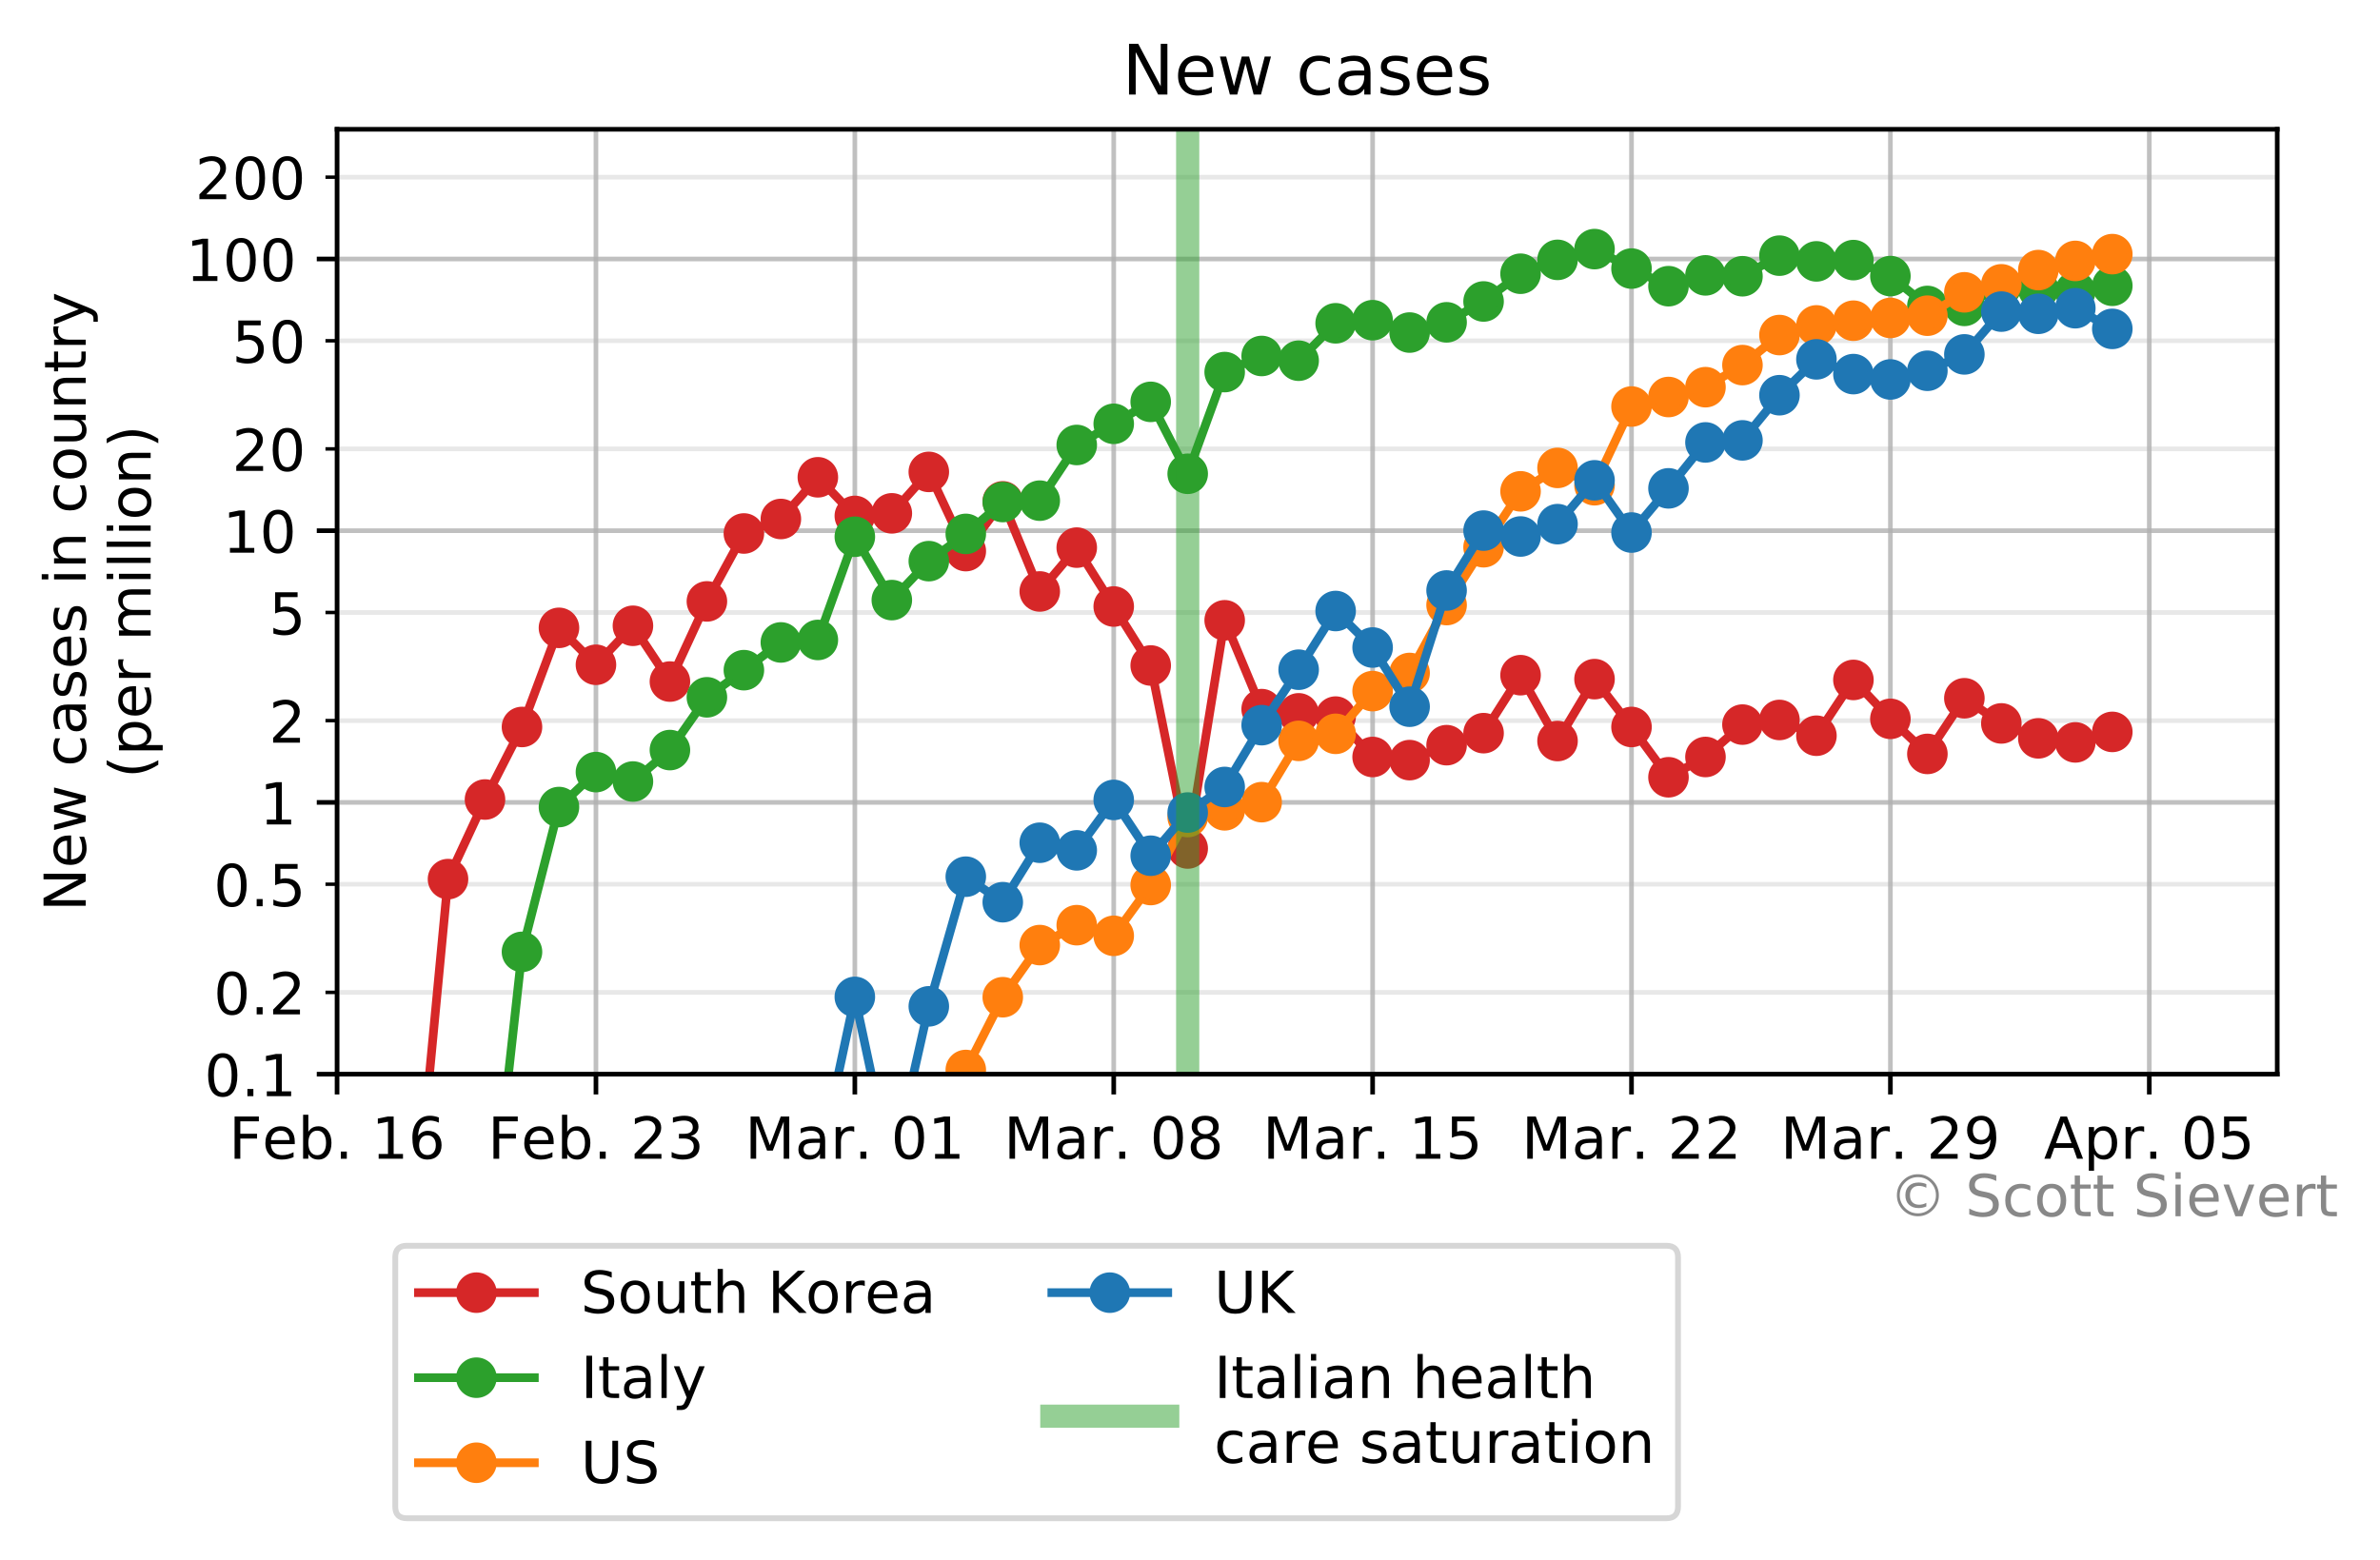 <?xml version="1.0" encoding="utf-8" standalone="no"?>
<!DOCTYPE svg PUBLIC "-//W3C//DTD SVG 1.1//EN"
  "http://www.w3.org/Graphics/SVG/1.1/DTD/svg11.dtd">
<!-- Created with matplotlib (https://matplotlib.org/) -->
<svg height="269.246pt" version="1.1" viewBox="0 0 410.697 269.246" width="410.697pt" xmlns="http://www.w3.org/2000/svg" xmlns:xlink="http://www.w3.org/1999/xlink">
 <defs>
  <style type="text/css">
*{stroke-linecap:butt;stroke-linejoin:round;}
  </style>
 </defs>
 <g id="figure_1">
  <g id="patch_1">
   <path d="M 0 269.246 
L 410.697 269.246 
L 410.697 0 
L 0 0 
z
" style="fill:#ffffff;"/>
  </g>
  <g id="axes_1">
   <g id="patch_2">
    <path d="M 58.163 185.398 
L 392.963 185.398 
L 392.963 22.318 
L 58.163 22.318 
z
" style="fill:#ffffff;"/>
   </g>
   <g id="matplotlib.axis_1">
    <g id="xtick_1">
     <g id="line2d_1">
      <path clip-path="url(#p4c93a1a806)" d="M 58.163 185.398 
L 58.163 22.318 
" style="fill:none;stroke:#b0b0b0;stroke-linecap:square;stroke-opacity:0.8;stroke-width:0.8;"/>
     </g>
     <g id="line2d_2">
      <defs>
       <path d="M 0 0 
L 0 3.5 
" id="mc9a0fb7461" style="stroke:#000000;stroke-width:0.8;"/>
      </defs>
      <g>
       <use style="stroke:#000000;stroke-width:0.8;" x="58.163" xlink:href="#mc9a0fb7461" y="185.398"/>
      </g>
     </g>
     <g id="text_1">
      <!-- Feb. 16 -->
      <defs>
       <path d="M 9.812 72.906 
L 51.703 72.906 
L 51.703 64.594 
L 19.672 64.594 
L 19.672 43.109 
L 48.578 43.109 
L 48.578 34.812 
L 19.672 34.812 
L 19.672 0 
L 9.812 0 
z
" id="DejaVuSans-70"/>
       <path d="M 56.203 29.594 
L 56.203 25.203 
L 14.891 25.203 
Q 15.484 15.922 20.484 11.062 
Q 25.484 6.203 34.422 6.203 
Q 39.594 6.203 44.453 7.469 
Q 49.312 8.734 54.109 11.281 
L 54.109 2.781 
Q 49.266 0.734 44.188 -0.344 
Q 39.109 -1.422 33.891 -1.422 
Q 20.797 -1.422 13.156 6.188 
Q 5.516 13.812 5.516 26.812 
Q 5.516 40.234 12.766 48.109 
Q 20.016 56 32.328 56 
Q 43.359 56 49.781 48.891 
Q 56.203 41.797 56.203 29.594 
z
M 47.219 32.234 
Q 47.125 39.594 43.094 43.984 
Q 39.062 48.391 32.422 48.391 
Q 24.906 48.391 20.391 44.141 
Q 15.875 39.891 15.188 32.172 
z
" id="DejaVuSans-101"/>
       <path d="M 48.688 27.297 
Q 48.688 37.203 44.609 42.844 
Q 40.531 48.484 33.406 48.484 
Q 26.266 48.484 22.188 42.844 
Q 18.109 37.203 18.109 27.297 
Q 18.109 17.391 22.188 11.75 
Q 26.266 6.109 33.406 6.109 
Q 40.531 6.109 44.609 11.75 
Q 48.688 17.391 48.688 27.297 
z
M 18.109 46.391 
Q 20.953 51.266 25.266 53.625 
Q 29.594 56 35.594 56 
Q 45.562 56 51.781 48.094 
Q 58.016 40.188 58.016 27.297 
Q 58.016 14.406 51.781 6.484 
Q 45.562 -1.422 35.594 -1.422 
Q 29.594 -1.422 25.266 0.953 
Q 20.953 3.328 18.109 8.203 
L 18.109 0 
L 9.078 0 
L 9.078 75.984 
L 18.109 75.984 
z
" id="DejaVuSans-98"/>
       <path d="M 10.688 12.406 
L 21 12.406 
L 21 0 
L 10.688 0 
z
" id="DejaVuSans-46"/>
       <path id="DejaVuSans-32"/>
       <path d="M 12.406 8.297 
L 28.516 8.297 
L 28.516 63.922 
L 10.984 60.406 
L 10.984 69.391 
L 28.422 72.906 
L 38.281 72.906 
L 38.281 8.297 
L 54.391 8.297 
L 54.391 0 
L 12.406 0 
z
" id="DejaVuSans-49"/>
       <path d="M 33.016 40.375 
Q 26.375 40.375 22.484 35.828 
Q 18.609 31.297 18.609 23.391 
Q 18.609 15.531 22.484 10.953 
Q 26.375 6.391 33.016 6.391 
Q 39.656 6.391 43.531 10.953 
Q 47.406 15.531 47.406 23.391 
Q 47.406 31.297 43.531 35.828 
Q 39.656 40.375 33.016 40.375 
z
M 52.594 71.297 
L 52.594 62.312 
Q 48.875 64.062 45.094 64.984 
Q 41.312 65.922 37.594 65.922 
Q 27.828 65.922 22.672 59.328 
Q 17.531 52.734 16.797 39.406 
Q 19.672 43.656 24.016 45.922 
Q 28.375 48.188 33.594 48.188 
Q 44.578 48.188 50.953 41.516 
Q 57.328 34.859 57.328 23.391 
Q 57.328 12.156 50.688 5.359 
Q 44.047 -1.422 33.016 -1.422 
Q 20.359 -1.422 13.672 8.266 
Q 6.984 17.969 6.984 36.375 
Q 6.984 53.656 15.188 63.938 
Q 23.391 74.219 37.203 74.219 
Q 40.922 74.219 44.703 73.484 
Q 48.484 72.75 52.594 71.297 
z
" id="DejaVuSans-54"/>
      </defs>
      <g transform="translate(39.5 199.997)scale(0.1 -0.1)">
       <use xlink:href="#DejaVuSans-70"/>
       <use x="57.441" xlink:href="#DejaVuSans-101"/>
       <use x="118.965" xlink:href="#DejaVuSans-98"/>
       <use x="182.441" xlink:href="#DejaVuSans-46"/>
       <use x="214.229" xlink:href="#DejaVuSans-32"/>
       <use x="246.016" xlink:href="#DejaVuSans-49"/>
       <use x="309.639" xlink:href="#DejaVuSans-54"/>
      </g>
     </g>
    </g>
    <g id="xtick_2">
     <g id="line2d_3">
      <path clip-path="url(#p4c93a1a806)" d="M 102.838 185.398 
L 102.838 22.318 
" style="fill:none;stroke:#b0b0b0;stroke-linecap:square;stroke-opacity:0.8;stroke-width:0.8;"/>
     </g>
     <g id="line2d_4">
      <g>
       <use style="stroke:#000000;stroke-width:0.8;" x="102.838" xlink:href="#mc9a0fb7461" y="185.398"/>
      </g>
     </g>
     <g id="text_2">
      <!-- Feb. 23 -->
      <defs>
       <path d="M 19.188 8.297 
L 53.609 8.297 
L 53.609 0 
L 7.328 0 
L 7.328 8.297 
Q 12.938 14.109 22.625 23.891 
Q 32.328 33.688 34.812 36.531 
Q 39.547 41.844 41.422 45.531 
Q 43.312 49.219 43.312 52.781 
Q 43.312 58.594 39.234 62.25 
Q 35.156 65.922 28.609 65.922 
Q 23.969 65.922 18.812 64.312 
Q 13.672 62.703 7.812 59.422 
L 7.812 69.391 
Q 13.766 71.781 18.938 73 
Q 24.125 74.219 28.422 74.219 
Q 39.75 74.219 46.484 68.547 
Q 53.219 62.891 53.219 53.422 
Q 53.219 48.922 51.531 44.891 
Q 49.859 40.875 45.406 35.406 
Q 44.188 33.984 37.641 27.219 
Q 31.109 20.453 19.188 8.297 
z
" id="DejaVuSans-50"/>
       <path d="M 40.578 39.312 
Q 47.656 37.797 51.625 33 
Q 55.609 28.219 55.609 21.188 
Q 55.609 10.406 48.188 4.484 
Q 40.766 -1.422 27.094 -1.422 
Q 22.516 -1.422 17.656 -0.516 
Q 12.797 0.391 7.625 2.203 
L 7.625 11.719 
Q 11.719 9.328 16.594 8.109 
Q 21.484 6.891 26.812 6.891 
Q 36.078 6.891 40.938 10.547 
Q 45.797 14.203 45.797 21.188 
Q 45.797 27.641 41.281 31.266 
Q 36.766 34.906 28.719 34.906 
L 20.219 34.906 
L 20.219 43.016 
L 29.109 43.016 
Q 36.375 43.016 40.234 45.922 
Q 44.094 48.828 44.094 54.297 
Q 44.094 59.906 40.109 62.906 
Q 36.141 65.922 28.719 65.922 
Q 24.656 65.922 20.016 65.031 
Q 15.375 64.156 9.812 62.312 
L 9.812 71.094 
Q 15.438 72.656 20.344 73.438 
Q 25.25 74.219 29.594 74.219 
Q 40.828 74.219 47.359 69.109 
Q 53.906 64.016 53.906 55.328 
Q 53.906 49.266 50.438 45.094 
Q 46.969 40.922 40.578 39.312 
z
" id="DejaVuSans-51"/>
      </defs>
      <g transform="translate(84.175 199.997)scale(0.1 -0.1)">
       <use xlink:href="#DejaVuSans-70"/>
       <use x="57.441" xlink:href="#DejaVuSans-101"/>
       <use x="118.965" xlink:href="#DejaVuSans-98"/>
       <use x="182.441" xlink:href="#DejaVuSans-46"/>
       <use x="214.229" xlink:href="#DejaVuSans-32"/>
       <use x="246.016" xlink:href="#DejaVuSans-50"/>
       <use x="309.639" xlink:href="#DejaVuSans-51"/>
      </g>
     </g>
    </g>
    <g id="xtick_3">
     <g id="line2d_5">
      <path clip-path="url(#p4c93a1a806)" d="M 147.513 185.398 
L 147.513 22.318 
" style="fill:none;stroke:#b0b0b0;stroke-linecap:square;stroke-opacity:0.8;stroke-width:0.8;"/>
     </g>
     <g id="line2d_6">
      <g>
       <use style="stroke:#000000;stroke-width:0.8;" x="147.513" xlink:href="#mc9a0fb7461" y="185.398"/>
      </g>
     </g>
     <g id="text_3">
      <!-- Mar. 01 -->
      <defs>
       <path d="M 9.812 72.906 
L 24.516 72.906 
L 43.109 23.297 
L 61.812 72.906 
L 76.516 72.906 
L 76.516 0 
L 66.891 0 
L 66.891 64.016 
L 48.094 14.016 
L 38.188 14.016 
L 19.391 64.016 
L 19.391 0 
L 9.812 0 
z
" id="DejaVuSans-77"/>
       <path d="M 34.281 27.484 
Q 23.391 27.484 19.188 25 
Q 14.984 22.516 14.984 16.5 
Q 14.984 11.719 18.141 8.906 
Q 21.297 6.109 26.703 6.109 
Q 34.188 6.109 38.703 11.406 
Q 43.219 16.703 43.219 25.484 
L 43.219 27.484 
z
M 52.203 31.203 
L 52.203 0 
L 43.219 0 
L 43.219 8.297 
Q 40.141 3.328 35.547 0.953 
Q 30.953 -1.422 24.312 -1.422 
Q 15.922 -1.422 10.953 3.297 
Q 6 8.016 6 15.922 
Q 6 25.141 12.172 29.828 
Q 18.359 34.516 30.609 34.516 
L 43.219 34.516 
L 43.219 35.406 
Q 43.219 41.609 39.141 45 
Q 35.062 48.391 27.688 48.391 
Q 23 48.391 18.547 47.266 
Q 14.109 46.141 10.016 43.891 
L 10.016 52.203 
Q 14.938 54.109 19.578 55.047 
Q 24.219 56 28.609 56 
Q 40.484 56 46.344 49.844 
Q 52.203 43.703 52.203 31.203 
z
" id="DejaVuSans-97"/>
       <path d="M 41.109 46.297 
Q 39.594 47.172 37.812 47.578 
Q 36.031 48 33.891 48 
Q 26.266 48 22.188 43.047 
Q 18.109 38.094 18.109 28.812 
L 18.109 0 
L 9.078 0 
L 9.078 54.688 
L 18.109 54.688 
L 18.109 46.188 
Q 20.953 51.172 25.484 53.578 
Q 30.031 56 36.531 56 
Q 37.453 56 38.578 55.875 
Q 39.703 55.766 41.062 55.516 
z
" id="DejaVuSans-114"/>
       <path d="M 31.781 66.406 
Q 24.172 66.406 20.328 58.906 
Q 16.5 51.422 16.5 36.375 
Q 16.5 21.391 20.328 13.891 
Q 24.172 6.391 31.781 6.391 
Q 39.453 6.391 43.281 13.891 
Q 47.125 21.391 47.125 36.375 
Q 47.125 51.422 43.281 58.906 
Q 39.453 66.406 31.781 66.406 
z
M 31.781 74.219 
Q 44.047 74.219 50.516 64.516 
Q 56.984 54.828 56.984 36.375 
Q 56.984 17.969 50.516 8.266 
Q 44.047 -1.422 31.781 -1.422 
Q 19.531 -1.422 13.062 8.266 
Q 6.594 17.969 6.594 36.375 
Q 6.594 54.828 13.062 64.516 
Q 19.531 74.219 31.781 74.219 
z
" id="DejaVuSans-48"/>
      </defs>
      <g transform="translate(128.545 199.997)scale(0.1 -0.1)">
       <use xlink:href="#DejaVuSans-77"/>
       <use x="86.279" xlink:href="#DejaVuSans-97"/>
       <use x="147.559" xlink:href="#DejaVuSans-114"/>
       <use x="188.531" xlink:href="#DejaVuSans-46"/>
       <use x="220.318" xlink:href="#DejaVuSans-32"/>
       <use x="252.105" xlink:href="#DejaVuSans-48"/>
       <use x="315.729" xlink:href="#DejaVuSans-49"/>
      </g>
     </g>
    </g>
    <g id="xtick_4">
     <g id="line2d_7">
      <path clip-path="url(#p4c93a1a806)" d="M 192.187 185.398 
L 192.187 22.318 
" style="fill:none;stroke:#b0b0b0;stroke-linecap:square;stroke-opacity:0.8;stroke-width:0.8;"/>
     </g>
     <g id="line2d_8">
      <g>
       <use style="stroke:#000000;stroke-width:0.8;" x="192.187" xlink:href="#mc9a0fb7461" y="185.398"/>
      </g>
     </g>
     <g id="text_4">
      <!-- Mar. 08 -->
      <defs>
       <path d="M 31.781 34.625 
Q 24.75 34.625 20.719 30.859 
Q 16.703 27.094 16.703 20.516 
Q 16.703 13.922 20.719 10.156 
Q 24.75 6.391 31.781 6.391 
Q 38.812 6.391 42.859 10.172 
Q 46.922 13.969 46.922 20.516 
Q 46.922 27.094 42.891 30.859 
Q 38.875 34.625 31.781 34.625 
z
M 21.922 38.812 
Q 15.578 40.375 12.031 44.719 
Q 8.5 49.078 8.5 55.328 
Q 8.5 64.062 14.719 69.141 
Q 20.953 74.219 31.781 74.219 
Q 42.672 74.219 48.875 69.141 
Q 55.078 64.062 55.078 55.328 
Q 55.078 49.078 51.531 44.719 
Q 48 40.375 41.703 38.812 
Q 48.828 37.156 52.797 32.312 
Q 56.781 27.484 56.781 20.516 
Q 56.781 9.906 50.312 4.234 
Q 43.844 -1.422 31.781 -1.422 
Q 19.734 -1.422 13.25 4.234 
Q 6.781 9.906 6.781 20.516 
Q 6.781 27.484 10.781 32.312 
Q 14.797 37.156 21.922 38.812 
z
M 18.312 54.391 
Q 18.312 48.734 21.844 45.562 
Q 25.391 42.391 31.781 42.391 
Q 38.141 42.391 41.719 45.562 
Q 45.312 48.734 45.312 54.391 
Q 45.312 60.062 41.719 63.234 
Q 38.141 66.406 31.781 66.406 
Q 25.391 66.406 21.844 63.234 
Q 18.312 60.062 18.312 54.391 
z
" id="DejaVuSans-56"/>
      </defs>
      <g transform="translate(173.22 199.997)scale(0.1 -0.1)">
       <use xlink:href="#DejaVuSans-77"/>
       <use x="86.279" xlink:href="#DejaVuSans-97"/>
       <use x="147.559" xlink:href="#DejaVuSans-114"/>
       <use x="188.531" xlink:href="#DejaVuSans-46"/>
       <use x="220.318" xlink:href="#DejaVuSans-32"/>
       <use x="252.105" xlink:href="#DejaVuSans-48"/>
       <use x="315.729" xlink:href="#DejaVuSans-56"/>
      </g>
     </g>
    </g>
    <g id="xtick_5">
     <g id="line2d_9">
      <path clip-path="url(#p4c93a1a806)" d="M 236.862 185.398 
L 236.862 22.318 
" style="fill:none;stroke:#b0b0b0;stroke-linecap:square;stroke-opacity:0.8;stroke-width:0.8;"/>
     </g>
     <g id="line2d_10">
      <g>
       <use style="stroke:#000000;stroke-width:0.8;" x="236.862" xlink:href="#mc9a0fb7461" y="185.398"/>
      </g>
     </g>
     <g id="text_5">
      <!-- Mar. 15 -->
      <defs>
       <path d="M 10.797 72.906 
L 49.516 72.906 
L 49.516 64.594 
L 19.828 64.594 
L 19.828 46.734 
Q 21.969 47.469 24.109 47.828 
Q 26.266 48.188 28.422 48.188 
Q 40.625 48.188 47.75 41.5 
Q 54.891 34.812 54.891 23.391 
Q 54.891 11.625 47.562 5.094 
Q 40.234 -1.422 26.906 -1.422 
Q 22.312 -1.422 17.547 -0.641 
Q 12.797 0.141 7.719 1.703 
L 7.719 11.625 
Q 12.109 9.234 16.797 8.062 
Q 21.484 6.891 26.703 6.891 
Q 35.156 6.891 40.078 11.328 
Q 45.016 15.766 45.016 23.391 
Q 45.016 31 40.078 35.438 
Q 35.156 39.891 26.703 39.891 
Q 22.75 39.891 18.812 39.016 
Q 14.891 38.141 10.797 36.281 
z
" id="DejaVuSans-53"/>
      </defs>
      <g transform="translate(217.894 199.997)scale(0.1 -0.1)">
       <use xlink:href="#DejaVuSans-77"/>
       <use x="86.279" xlink:href="#DejaVuSans-97"/>
       <use x="147.559" xlink:href="#DejaVuSans-114"/>
       <use x="188.531" xlink:href="#DejaVuSans-46"/>
       <use x="220.318" xlink:href="#DejaVuSans-32"/>
       <use x="252.105" xlink:href="#DejaVuSans-49"/>
       <use x="315.729" xlink:href="#DejaVuSans-53"/>
      </g>
     </g>
    </g>
    <g id="xtick_6">
     <g id="line2d_11">
      <path clip-path="url(#p4c93a1a806)" d="M 281.536 185.398 
L 281.536 22.318 
" style="fill:none;stroke:#b0b0b0;stroke-linecap:square;stroke-opacity:0.8;stroke-width:0.8;"/>
     </g>
     <g id="line2d_12">
      <g>
       <use style="stroke:#000000;stroke-width:0.8;" x="281.536" xlink:href="#mc9a0fb7461" y="185.398"/>
      </g>
     </g>
     <g id="text_6">
      <!-- Mar. 22 -->
      <g transform="translate(262.569 199.997)scale(0.1 -0.1)">
       <use xlink:href="#DejaVuSans-77"/>
       <use x="86.279" xlink:href="#DejaVuSans-97"/>
       <use x="147.559" xlink:href="#DejaVuSans-114"/>
       <use x="188.531" xlink:href="#DejaVuSans-46"/>
       <use x="220.318" xlink:href="#DejaVuSans-32"/>
       <use x="252.105" xlink:href="#DejaVuSans-50"/>
       <use x="315.729" xlink:href="#DejaVuSans-50"/>
      </g>
     </g>
    </g>
    <g id="xtick_7">
     <g id="line2d_13">
      <path clip-path="url(#p4c93a1a806)" d="M 326.211 185.398 
L 326.211 22.318 
" style="fill:none;stroke:#b0b0b0;stroke-linecap:square;stroke-opacity:0.8;stroke-width:0.8;"/>
     </g>
     <g id="line2d_14">
      <g>
       <use style="stroke:#000000;stroke-width:0.8;" x="326.211" xlink:href="#mc9a0fb7461" y="185.398"/>
      </g>
     </g>
     <g id="text_7">
      <!-- Mar. 29 -->
      <defs>
       <path d="M 10.984 1.516 
L 10.984 10.5 
Q 14.703 8.734 18.5 7.812 
Q 22.312 6.891 25.984 6.891 
Q 35.75 6.891 40.891 13.453 
Q 46.047 20.016 46.781 33.406 
Q 43.953 29.203 39.594 26.953 
Q 35.25 24.703 29.984 24.703 
Q 19.047 24.703 12.672 31.312 
Q 6.297 37.938 6.297 49.422 
Q 6.297 60.641 12.938 67.422 
Q 19.578 74.219 30.609 74.219 
Q 43.266 74.219 49.922 64.516 
Q 56.594 54.828 56.594 36.375 
Q 56.594 19.141 48.406 8.859 
Q 40.234 -1.422 26.422 -1.422 
Q 22.703 -1.422 18.891 -0.688 
Q 15.094 0.047 10.984 1.516 
z
M 30.609 32.422 
Q 37.25 32.422 41.125 36.953 
Q 45.016 41.5 45.016 49.422 
Q 45.016 57.281 41.125 61.844 
Q 37.25 66.406 30.609 66.406 
Q 23.969 66.406 20.094 61.844 
Q 16.219 57.281 16.219 49.422 
Q 16.219 41.5 20.094 36.953 
Q 23.969 32.422 30.609 32.422 
z
" id="DejaVuSans-57"/>
      </defs>
      <g transform="translate(307.244 199.997)scale(0.1 -0.1)">
       <use xlink:href="#DejaVuSans-77"/>
       <use x="86.279" xlink:href="#DejaVuSans-97"/>
       <use x="147.559" xlink:href="#DejaVuSans-114"/>
       <use x="188.531" xlink:href="#DejaVuSans-46"/>
       <use x="220.318" xlink:href="#DejaVuSans-32"/>
       <use x="252.105" xlink:href="#DejaVuSans-50"/>
       <use x="315.729" xlink:href="#DejaVuSans-57"/>
      </g>
     </g>
    </g>
    <g id="xtick_8">
     <g id="line2d_15">
      <path clip-path="url(#p4c93a1a806)" d="M 370.885 185.398 
L 370.885 22.318 
" style="fill:none;stroke:#b0b0b0;stroke-linecap:square;stroke-opacity:0.8;stroke-width:0.8;"/>
     </g>
     <g id="line2d_16">
      <g>
       <use style="stroke:#000000;stroke-width:0.8;" x="370.885" xlink:href="#mc9a0fb7461" y="185.398"/>
      </g>
     </g>
     <g id="text_8">
      <!-- Apr. 05 -->
      <defs>
       <path d="M 34.188 63.188 
L 20.797 26.906 
L 47.609 26.906 
z
M 28.609 72.906 
L 39.797 72.906 
L 67.578 0 
L 57.328 0 
L 50.688 18.703 
L 17.828 18.703 
L 11.188 0 
L 0.781 0 
z
" id="DejaVuSans-65"/>
       <path d="M 18.109 8.203 
L 18.109 -20.797 
L 9.078 -20.797 
L 9.078 54.688 
L 18.109 54.688 
L 18.109 46.391 
Q 20.953 51.266 25.266 53.625 
Q 29.594 56 35.594 56 
Q 45.562 56 51.781 48.094 
Q 58.016 40.188 58.016 27.297 
Q 58.016 14.406 51.781 6.484 
Q 45.562 -1.422 35.594 -1.422 
Q 29.594 -1.422 25.266 0.953 
Q 20.953 3.328 18.109 8.203 
z
M 48.688 27.297 
Q 48.688 37.203 44.609 42.844 
Q 40.531 48.484 33.406 48.484 
Q 26.266 48.484 22.188 42.844 
Q 18.109 37.203 18.109 27.297 
Q 18.109 17.391 22.188 11.75 
Q 26.266 6.109 33.406 6.109 
Q 40.531 6.109 44.609 11.75 
Q 48.688 17.391 48.688 27.297 
z
" id="DejaVuSans-112"/>
      </defs>
      <g transform="translate(352.702 199.997)scale(0.1 -0.1)">
       <use xlink:href="#DejaVuSans-65"/>
       <use x="68.408" xlink:href="#DejaVuSans-112"/>
       <use x="131.885" xlink:href="#DejaVuSans-114"/>
       <use x="172.857" xlink:href="#DejaVuSans-46"/>
       <use x="204.645" xlink:href="#DejaVuSans-32"/>
       <use x="236.432" xlink:href="#DejaVuSans-48"/>
       <use x="300.055" xlink:href="#DejaVuSans-53"/>
      </g>
     </g>
    </g>
   </g>
   <g id="matplotlib.axis_2">
    <g id="ytick_1">
     <g id="line2d_17">
      <path clip-path="url(#p4c93a1a806)" d="M 58.163 185.398 
L 392.963 185.398 
" style="fill:none;stroke:#b0b0b0;stroke-linecap:square;stroke-opacity:0.8;stroke-width:0.8;"/>
     </g>
     <g id="line2d_18">
      <defs>
       <path d="M 0 0 
L -3.5 0 
" id="mdef863e88d" style="stroke:#000000;stroke-width:0.8;"/>
      </defs>
      <g>
       <use style="stroke:#000000;stroke-width:0.8;" x="58.163" xlink:href="#mdef863e88d" y="185.398"/>
      </g>
     </g>
     <g id="text_9">
      <!-- 0.1 -->
      <g transform="translate(35.26 189.197)scale(0.1 -0.1)">
       <use xlink:href="#DejaVuSans-48"/>
       <use x="63.623" xlink:href="#DejaVuSans-46"/>
       <use x="95.41" xlink:href="#DejaVuSans-49"/>
      </g>
     </g>
    </g>
    <g id="ytick_2">
     <g id="line2d_19">
      <path clip-path="url(#p4c93a1a806)" d="M 58.163 138.497 
L 392.963 138.497 
" style="fill:none;stroke:#b0b0b0;stroke-linecap:square;stroke-opacity:0.8;stroke-width:0.8;"/>
     </g>
     <g id="line2d_20">
      <g>
       <use style="stroke:#000000;stroke-width:0.8;" x="58.163" xlink:href="#mdef863e88d" y="138.497"/>
      </g>
     </g>
     <g id="text_10">
      <!-- 1 -->
      <g transform="translate(44.801 142.296)scale(0.1 -0.1)">
       <use xlink:href="#DejaVuSans-49"/>
      </g>
     </g>
    </g>
    <g id="ytick_3">
     <g id="line2d_21">
      <path clip-path="url(#p4c93a1a806)" d="M 58.163 91.596 
L 392.963 91.596 
" style="fill:none;stroke:#b0b0b0;stroke-linecap:square;stroke-opacity:0.8;stroke-width:0.8;"/>
     </g>
     <g id="line2d_22">
      <g>
       <use style="stroke:#000000;stroke-width:0.8;" x="58.163" xlink:href="#mdef863e88d" y="91.596"/>
      </g>
     </g>
     <g id="text_11">
      <!-- 10 -->
      <g transform="translate(38.438 95.396)scale(0.1 -0.1)">
       <use xlink:href="#DejaVuSans-49"/>
       <use x="63.623" xlink:href="#DejaVuSans-48"/>
      </g>
     </g>
    </g>
    <g id="ytick_4">
     <g id="line2d_23">
      <path clip-path="url(#p4c93a1a806)" d="M 58.163 44.696 
L 392.963 44.696 
" style="fill:none;stroke:#b0b0b0;stroke-linecap:square;stroke-opacity:0.8;stroke-width:0.8;"/>
     </g>
     <g id="line2d_24">
      <g>
       <use style="stroke:#000000;stroke-width:0.8;" x="58.163" xlink:href="#mdef863e88d" y="44.696"/>
      </g>
     </g>
     <g id="text_12">
      <!-- 100 -->
      <g transform="translate(32.076 48.495)scale(0.1 -0.1)">
       <use xlink:href="#DejaVuSans-49"/>
       <use x="63.623" xlink:href="#DejaVuSans-48"/>
       <use x="127.246" xlink:href="#DejaVuSans-48"/>
      </g>
     </g>
    </g>
    <g id="ytick_5">
     <g id="line2d_25">
      <path clip-path="url(#p4c93a1a806)" d="M 58.163 171.28 
L 392.963 171.28 
" style="fill:none;stroke:#b0b0b0;stroke-linecap:square;stroke-opacity:0.3;stroke-width:0.8;"/>
     </g>
     <g id="line2d_26">
      <defs>
       <path d="M 0 0 
L -2 0 
" id="m2c1fc6c8d8" style="stroke:#000000;stroke-width:0.6;"/>
      </defs>
      <g>
       <use style="stroke:#000000;stroke-width:0.6;" x="58.163" xlink:href="#m2c1fc6c8d8" y="171.28"/>
      </g>
     </g>
     <g id="text_13">
      <!-- 0.2 -->
      <g transform="translate(36.86 175.079)scale(0.1 -0.1)">
       <use xlink:href="#DejaVuSans-48"/>
       <use x="63.623" xlink:href="#DejaVuSans-46"/>
       <use x="95.41" xlink:href="#DejaVuSans-50"/>
      </g>
     </g>
    </g>
    <g id="ytick_6">
     <g id="line2d_27">
      <path clip-path="url(#p4c93a1a806)" d="M 58.163 152.616 
L 392.963 152.616 
" style="fill:none;stroke:#b0b0b0;stroke-linecap:square;stroke-opacity:0.3;stroke-width:0.8;"/>
     </g>
     <g id="line2d_28">
      <g>
       <use style="stroke:#000000;stroke-width:0.6;" x="58.163" xlink:href="#m2c1fc6c8d8" y="152.616"/>
      </g>
     </g>
     <g id="text_14">
      <!-- 0.5 -->
      <g transform="translate(36.86 156.415)scale(0.1 -0.1)">
       <use xlink:href="#DejaVuSans-48"/>
       <use x="63.623" xlink:href="#DejaVuSans-46"/>
       <use x="95.41" xlink:href="#DejaVuSans-53"/>
      </g>
     </g>
    </g>
    <g id="ytick_7">
     <g id="line2d_29">
      <path clip-path="url(#p4c93a1a806)" d="M 58.163 124.379 
L 392.963 124.379 
" style="fill:none;stroke:#b0b0b0;stroke-linecap:square;stroke-opacity:0.3;stroke-width:0.8;"/>
     </g>
     <g id="line2d_30">
      <g>
       <use style="stroke:#000000;stroke-width:0.6;" x="58.163" xlink:href="#m2c1fc6c8d8" y="124.379"/>
      </g>
     </g>
     <g id="text_15">
      <!-- 2 -->
      <g transform="translate(46.401 128.178)scale(0.1 -0.1)">
       <use xlink:href="#DejaVuSans-50"/>
      </g>
     </g>
    </g>
    <g id="ytick_8">
     <g id="line2d_31">
      <path clip-path="url(#p4c93a1a806)" d="M 58.163 105.715 
L 392.963 105.715 
" style="fill:none;stroke:#b0b0b0;stroke-linecap:square;stroke-opacity:0.3;stroke-width:0.8;"/>
     </g>
     <g id="line2d_32">
      <g>
       <use style="stroke:#000000;stroke-width:0.6;" x="58.163" xlink:href="#m2c1fc6c8d8" y="105.715"/>
      </g>
     </g>
     <g id="text_16">
      <!-- 5 -->
      <g transform="translate(46.401 109.514)scale(0.1 -0.1)">
       <use xlink:href="#DejaVuSans-53"/>
      </g>
     </g>
    </g>
    <g id="ytick_9">
     <g id="line2d_33">
      <path clip-path="url(#p4c93a1a806)" d="M 58.163 77.478 
L 392.963 77.478 
" style="fill:none;stroke:#b0b0b0;stroke-linecap:square;stroke-opacity:0.3;stroke-width:0.8;"/>
     </g>
     <g id="line2d_34">
      <g>
       <use style="stroke:#000000;stroke-width:0.6;" x="58.163" xlink:href="#m2c1fc6c8d8" y="77.478"/>
      </g>
     </g>
     <g id="text_17">
      <!-- 20 -->
      <g transform="translate(40.038 81.277)scale(0.1 -0.1)">
       <use xlink:href="#DejaVuSans-50"/>
       <use x="63.623" xlink:href="#DejaVuSans-48"/>
      </g>
     </g>
    </g>
    <g id="ytick_10">
     <g id="line2d_35">
      <path clip-path="url(#p4c93a1a806)" d="M 58.163 58.814 
L 392.963 58.814 
" style="fill:none;stroke:#b0b0b0;stroke-linecap:square;stroke-opacity:0.3;stroke-width:0.8;"/>
     </g>
     <g id="line2d_36">
      <g>
       <use style="stroke:#000000;stroke-width:0.6;" x="58.163" xlink:href="#m2c1fc6c8d8" y="58.814"/>
      </g>
     </g>
     <g id="text_18">
      <!-- 50 -->
      <g transform="translate(40.038 62.613)scale(0.1 -0.1)">
       <use xlink:href="#DejaVuSans-53"/>
       <use x="63.623" xlink:href="#DejaVuSans-48"/>
      </g>
     </g>
    </g>
    <g id="ytick_11">
     <g id="line2d_37">
      <path clip-path="url(#p4c93a1a806)" d="M 58.163 30.577 
L 392.963 30.577 
" style="fill:none;stroke:#b0b0b0;stroke-linecap:square;stroke-opacity:0.3;stroke-width:0.8;"/>
     </g>
     <g id="line2d_38">
      <g>
       <use style="stroke:#000000;stroke-width:0.6;" x="58.163" xlink:href="#m2c1fc6c8d8" y="30.577"/>
      </g>
     </g>
     <g id="text_19">
      <!-- 200 -->
      <g transform="translate(33.676 34.376)scale(0.1 -0.1)">
       <use xlink:href="#DejaVuSans-50"/>
       <use x="63.623" xlink:href="#DejaVuSans-48"/>
       <use x="127.246" xlink:href="#DejaVuSans-48"/>
      </g>
     </g>
    </g>
    <g id="text_20">
     <!-- New cases in country -->
     <defs>
      <path d="M 9.812 72.906 
L 23.094 72.906 
L 55.422 11.922 
L 55.422 72.906 
L 64.984 72.906 
L 64.984 0 
L 51.703 0 
L 19.391 60.984 
L 19.391 0 
L 9.812 0 
z
" id="DejaVuSans-78"/>
      <path d="M 4.203 54.688 
L 13.188 54.688 
L 24.422 12.016 
L 35.594 54.688 
L 46.188 54.688 
L 57.422 12.016 
L 68.609 54.688 
L 77.594 54.688 
L 63.281 0 
L 52.688 0 
L 40.922 44.828 
L 29.109 0 
L 18.5 0 
z
" id="DejaVuSans-119"/>
      <path d="M 48.781 52.594 
L 48.781 44.188 
Q 44.969 46.297 41.141 47.344 
Q 37.312 48.391 33.406 48.391 
Q 24.656 48.391 19.812 42.844 
Q 14.984 37.312 14.984 27.297 
Q 14.984 17.281 19.812 11.734 
Q 24.656 6.203 33.406 6.203 
Q 37.312 6.203 41.141 7.25 
Q 44.969 8.297 48.781 10.406 
L 48.781 2.094 
Q 45.016 0.344 40.984 -0.531 
Q 36.969 -1.422 32.422 -1.422 
Q 20.062 -1.422 12.781 6.344 
Q 5.516 14.109 5.516 27.297 
Q 5.516 40.672 12.859 48.328 
Q 20.219 56 33.016 56 
Q 37.156 56 41.109 55.141 
Q 45.062 54.297 48.781 52.594 
z
" id="DejaVuSans-99"/>
      <path d="M 44.281 53.078 
L 44.281 44.578 
Q 40.484 46.531 36.375 47.5 
Q 32.281 48.484 27.875 48.484 
Q 21.188 48.484 17.844 46.438 
Q 14.5 44.391 14.5 40.281 
Q 14.5 37.156 16.891 35.375 
Q 19.281 33.594 26.516 31.984 
L 29.594 31.297 
Q 39.156 29.25 43.188 25.516 
Q 47.219 21.781 47.219 15.094 
Q 47.219 7.469 41.188 3.016 
Q 35.156 -1.422 24.609 -1.422 
Q 20.219 -1.422 15.453 -0.562 
Q 10.688 0.297 5.422 2 
L 5.422 11.281 
Q 10.406 8.688 15.234 7.391 
Q 20.062 6.109 24.812 6.109 
Q 31.156 6.109 34.562 8.281 
Q 37.984 10.453 37.984 14.406 
Q 37.984 18.062 35.516 20.016 
Q 33.062 21.969 24.703 23.781 
L 21.578 24.516 
Q 13.234 26.266 9.516 29.906 
Q 5.812 33.547 5.812 39.891 
Q 5.812 47.609 11.281 51.797 
Q 16.75 56 26.812 56 
Q 31.781 56 36.172 55.266 
Q 40.578 54.547 44.281 53.078 
z
" id="DejaVuSans-115"/>
      <path d="M 9.422 54.688 
L 18.406 54.688 
L 18.406 0 
L 9.422 0 
z
M 9.422 75.984 
L 18.406 75.984 
L 18.406 64.594 
L 9.422 64.594 
z
" id="DejaVuSans-105"/>
      <path d="M 54.891 33.016 
L 54.891 0 
L 45.906 0 
L 45.906 32.719 
Q 45.906 40.484 42.875 44.328 
Q 39.844 48.188 33.797 48.188 
Q 26.516 48.188 22.312 43.547 
Q 18.109 38.922 18.109 30.906 
L 18.109 0 
L 9.078 0 
L 9.078 54.688 
L 18.109 54.688 
L 18.109 46.188 
Q 21.344 51.125 25.703 53.562 
Q 30.078 56 35.797 56 
Q 45.219 56 50.047 50.172 
Q 54.891 44.344 54.891 33.016 
z
" id="DejaVuSans-110"/>
      <path d="M 30.609 48.391 
Q 23.391 48.391 19.188 42.75 
Q 14.984 37.109 14.984 27.297 
Q 14.984 17.484 19.156 11.844 
Q 23.344 6.203 30.609 6.203 
Q 37.797 6.203 41.984 11.859 
Q 46.188 17.531 46.188 27.297 
Q 46.188 37.016 41.984 42.703 
Q 37.797 48.391 30.609 48.391 
z
M 30.609 56 
Q 42.328 56 49.016 48.375 
Q 55.719 40.766 55.719 27.297 
Q 55.719 13.875 49.016 6.219 
Q 42.328 -1.422 30.609 -1.422 
Q 18.844 -1.422 12.172 6.219 
Q 5.516 13.875 5.516 27.297 
Q 5.516 40.766 12.172 48.375 
Q 18.844 56 30.609 56 
z
" id="DejaVuSans-111"/>
      <path d="M 8.5 21.578 
L 8.5 54.688 
L 17.484 54.688 
L 17.484 21.922 
Q 17.484 14.156 20.5 10.266 
Q 23.531 6.391 29.594 6.391 
Q 36.859 6.391 41.078 11.031 
Q 45.312 15.672 45.312 23.688 
L 45.312 54.688 
L 54.297 54.688 
L 54.297 0 
L 45.312 0 
L 45.312 8.406 
Q 42.047 3.422 37.719 1 
Q 33.406 -1.422 27.688 -1.422 
Q 18.266 -1.422 13.375 4.438 
Q 8.5 10.297 8.5 21.578 
z
M 31.109 56 
z
" id="DejaVuSans-117"/>
      <path d="M 18.312 70.219 
L 18.312 54.688 
L 36.812 54.688 
L 36.812 47.703 
L 18.312 47.703 
L 18.312 18.016 
Q 18.312 11.328 20.141 9.422 
Q 21.969 7.516 27.594 7.516 
L 36.812 7.516 
L 36.812 0 
L 27.594 0 
Q 17.188 0 13.234 3.875 
Q 9.281 7.766 9.281 18.016 
L 9.281 47.703 
L 2.688 47.703 
L 2.688 54.688 
L 9.281 54.688 
L 9.281 70.219 
z
" id="DejaVuSans-116"/>
      <path d="M 32.172 -5.078 
Q 28.375 -14.844 24.75 -17.812 
Q 21.141 -20.797 15.094 -20.797 
L 7.906 -20.797 
L 7.906 -13.281 
L 13.188 -13.281 
Q 16.891 -13.281 18.938 -11.516 
Q 21 -9.766 23.484 -3.219 
L 25.094 0.875 
L 2.984 54.688 
L 12.5 54.688 
L 29.594 11.922 
L 46.688 54.688 
L 56.203 54.688 
z
" id="DejaVuSans-121"/>
     </defs>
     <g transform="translate(14.798 157.31)rotate(-90)scale(0.1 -0.1)">
      <use xlink:href="#DejaVuSans-78"/>
      <use x="74.805" xlink:href="#DejaVuSans-101"/>
      <use x="136.328" xlink:href="#DejaVuSans-119"/>
      <use x="218.115" xlink:href="#DejaVuSans-32"/>
      <use x="249.902" xlink:href="#DejaVuSans-99"/>
      <use x="304.883" xlink:href="#DejaVuSans-97"/>
      <use x="366.162" xlink:href="#DejaVuSans-115"/>
      <use x="418.262" xlink:href="#DejaVuSans-101"/>
      <use x="479.785" xlink:href="#DejaVuSans-115"/>
      <use x="531.885" xlink:href="#DejaVuSans-32"/>
      <use x="563.672" xlink:href="#DejaVuSans-105"/>
      <use x="591.455" xlink:href="#DejaVuSans-110"/>
      <use x="654.834" xlink:href="#DejaVuSans-32"/>
      <use x="686.621" xlink:href="#DejaVuSans-99"/>
      <use x="741.602" xlink:href="#DejaVuSans-111"/>
      <use x="802.783" xlink:href="#DejaVuSans-117"/>
      <use x="866.162" xlink:href="#DejaVuSans-110"/>
      <use x="929.541" xlink:href="#DejaVuSans-116"/>
      <use x="968.75" xlink:href="#DejaVuSans-114"/>
      <use x="1009.863" xlink:href="#DejaVuSans-121"/>
     </g>
     <!-- (per million) -->
     <defs>
      <path d="M 31 75.875 
Q 24.469 64.656 21.281 53.656 
Q 18.109 42.672 18.109 31.391 
Q 18.109 20.125 21.312 9.062 
Q 24.516 -2 31 -13.188 
L 23.188 -13.188 
Q 15.875 -1.703 12.234 9.375 
Q 8.594 20.453 8.594 31.391 
Q 8.594 42.281 12.203 53.312 
Q 15.828 64.359 23.188 75.875 
z
" id="DejaVuSans-40"/>
      <path d="M 52 44.188 
Q 55.375 50.25 60.062 53.125 
Q 64.75 56 71.094 56 
Q 79.641 56 84.281 50.016 
Q 88.922 44.047 88.922 33.016 
L 88.922 0 
L 79.891 0 
L 79.891 32.719 
Q 79.891 40.578 77.094 44.375 
Q 74.312 48.188 68.609 48.188 
Q 61.625 48.188 57.562 43.547 
Q 53.516 38.922 53.516 30.906 
L 53.516 0 
L 44.484 0 
L 44.484 32.719 
Q 44.484 40.625 41.703 44.406 
Q 38.922 48.188 33.109 48.188 
Q 26.219 48.188 22.156 43.531 
Q 18.109 38.875 18.109 30.906 
L 18.109 0 
L 9.078 0 
L 9.078 54.688 
L 18.109 54.688 
L 18.109 46.188 
Q 21.188 51.219 25.484 53.609 
Q 29.781 56 35.688 56 
Q 41.656 56 45.828 52.969 
Q 50 49.953 52 44.188 
z
" id="DejaVuSans-109"/>
      <path d="M 9.422 75.984 
L 18.406 75.984 
L 18.406 0 
L 9.422 0 
z
" id="DejaVuSans-108"/>
      <path d="M 8.016 75.875 
L 15.828 75.875 
Q 23.141 64.359 26.781 53.312 
Q 30.422 42.281 30.422 31.391 
Q 30.422 20.453 26.781 9.375 
Q 23.141 -1.703 15.828 -13.188 
L 8.016 -13.188 
Q 14.5 -2 17.703 9.062 
Q 20.906 20.125 20.906 31.391 
Q 20.906 42.672 17.703 53.656 
Q 14.5 64.656 8.016 75.875 
z
" id="DejaVuSans-41"/>
     </defs>
     <g transform="translate(25.996 134.31)rotate(-90)scale(0.1 -0.1)">
      <use xlink:href="#DejaVuSans-40"/>
      <use x="39.014" xlink:href="#DejaVuSans-112"/>
      <use x="102.49" xlink:href="#DejaVuSans-101"/>
      <use x="164.014" xlink:href="#DejaVuSans-114"/>
      <use x="205.127" xlink:href="#DejaVuSans-32"/>
      <use x="236.914" xlink:href="#DejaVuSans-109"/>
      <use x="334.326" xlink:href="#DejaVuSans-105"/>
      <use x="362.109" xlink:href="#DejaVuSans-108"/>
      <use x="389.893" xlink:href="#DejaVuSans-108"/>
      <use x="417.676" xlink:href="#DejaVuSans-105"/>
      <use x="445.459" xlink:href="#DejaVuSans-111"/>
      <use x="506.641" xlink:href="#DejaVuSans-110"/>
      <use x="570.02" xlink:href="#DejaVuSans-41"/>
     </g>
    </g>
   </g>
   <g id="line2d_39">
    <path clip-path="url(#p4c93a1a806)" d="M 58.163 218.865 
L 64.546 218.865 
L 70.928 218.865 
L 77.31 151.733 
L 83.692 137.995 
L 90.074 125.475 
L 96.456 108.365 
L 102.838 114.74 
L 109.22 108.01 
L 115.602 117.636 
L 121.984 103.802 
L 128.366 92.078 
L 134.748 89.576 
L 141.13 82.379 
L 147.513 89.048 
L 153.895 88.601 
L 160.277 81.449 
L 166.659 95.118 
L 173.041 86.534 
L 179.423 102.084 
L 185.805 94.518 
L 192.187 104.682 
L 198.569 114.863 
L 204.951 146.447 
L 211.333 107.062 
L 217.715 122.394 
L 224.098 123.122 
L 230.48 123.685 
L 236.862 130.653 
L 243.244 131.196 
L 249.626 128.615 
L 256.008 126.541 
L 262.39 116.535 
L 268.772 127.9 
L 275.154 117.216 
L 281.536 125.475 
L 287.918 134.154 
L 294.3 130.653 
L 300.682 125.063 
L 307.065 124.264 
L 313.447 126.984 
L 319.829 117.355 
L 326.211 124.07 
L 332.593 130.124 
L 338.975 120.518 
L 345.357 124.861 
L 351.739 127.437 
L 358.121 128.135 
L 364.503 126.324 
" style="fill:none;stroke:#d62728;stroke-linecap:square;stroke-width:1.5;"/>
    <defs>
     <path d="M 0 3 
C 0.796 3 1.559 2.684 2.121 2.121 
C 2.684 1.559 3 0.796 3 0 
C 3 -0.796 2.684 -1.559 2.121 -2.121 
C 1.559 -2.684 0.796 -3 0 -3 
C -0.796 -3 -1.559 -2.684 -2.121 -2.121 
C -2.684 -1.559 -3 -0.796 -3 0 
C -3 0.796 -2.684 1.559 -2.121 2.121 
C -1.559 2.684 -0.796 3 0 3 
z
" id="maeb250e0c7" style="stroke:#d62728;"/>
    </defs>
    <g clip-path="url(#p4c93a1a806)">
     <use style="fill:#d62728;stroke:#d62728;" x="58.163" xlink:href="#maeb250e0c7" y="218.865"/>
     <use style="fill:#d62728;stroke:#d62728;" x="64.546" xlink:href="#maeb250e0c7" y="218.865"/>
     <use style="fill:#d62728;stroke:#d62728;" x="70.928" xlink:href="#maeb250e0c7" y="218.865"/>
     <use style="fill:#d62728;stroke:#d62728;" x="77.31" xlink:href="#maeb250e0c7" y="151.733"/>
     <use style="fill:#d62728;stroke:#d62728;" x="83.692" xlink:href="#maeb250e0c7" y="137.995"/>
     <use style="fill:#d62728;stroke:#d62728;" x="90.074" xlink:href="#maeb250e0c7" y="125.475"/>
     <use style="fill:#d62728;stroke:#d62728;" x="96.456" xlink:href="#maeb250e0c7" y="108.365"/>
     <use style="fill:#d62728;stroke:#d62728;" x="102.838" xlink:href="#maeb250e0c7" y="114.74"/>
     <use style="fill:#d62728;stroke:#d62728;" x="109.22" xlink:href="#maeb250e0c7" y="108.01"/>
     <use style="fill:#d62728;stroke:#d62728;" x="115.602" xlink:href="#maeb250e0c7" y="117.636"/>
     <use style="fill:#d62728;stroke:#d62728;" x="121.984" xlink:href="#maeb250e0c7" y="103.802"/>
     <use style="fill:#d62728;stroke:#d62728;" x="128.366" xlink:href="#maeb250e0c7" y="92.078"/>
     <use style="fill:#d62728;stroke:#d62728;" x="134.748" xlink:href="#maeb250e0c7" y="89.576"/>
     <use style="fill:#d62728;stroke:#d62728;" x="141.13" xlink:href="#maeb250e0c7" y="82.379"/>
     <use style="fill:#d62728;stroke:#d62728;" x="147.513" xlink:href="#maeb250e0c7" y="89.048"/>
     <use style="fill:#d62728;stroke:#d62728;" x="153.895" xlink:href="#maeb250e0c7" y="88.601"/>
     <use style="fill:#d62728;stroke:#d62728;" x="160.277" xlink:href="#maeb250e0c7" y="81.449"/>
     <use style="fill:#d62728;stroke:#d62728;" x="166.659" xlink:href="#maeb250e0c7" y="95.118"/>
     <use style="fill:#d62728;stroke:#d62728;" x="173.041" xlink:href="#maeb250e0c7" y="86.534"/>
     <use style="fill:#d62728;stroke:#d62728;" x="179.423" xlink:href="#maeb250e0c7" y="102.084"/>
     <use style="fill:#d62728;stroke:#d62728;" x="185.805" xlink:href="#maeb250e0c7" y="94.518"/>
     <use style="fill:#d62728;stroke:#d62728;" x="192.187" xlink:href="#maeb250e0c7" y="104.682"/>
     <use style="fill:#d62728;stroke:#d62728;" x="198.569" xlink:href="#maeb250e0c7" y="114.863"/>
     <use style="fill:#d62728;stroke:#d62728;" x="204.951" xlink:href="#maeb250e0c7" y="146.447"/>
     <use style="fill:#d62728;stroke:#d62728;" x="211.333" xlink:href="#maeb250e0c7" y="107.062"/>
     <use style="fill:#d62728;stroke:#d62728;" x="217.715" xlink:href="#maeb250e0c7" y="122.394"/>
     <use style="fill:#d62728;stroke:#d62728;" x="224.098" xlink:href="#maeb250e0c7" y="123.122"/>
     <use style="fill:#d62728;stroke:#d62728;" x="230.48" xlink:href="#maeb250e0c7" y="123.685"/>
     <use style="fill:#d62728;stroke:#d62728;" x="236.862" xlink:href="#maeb250e0c7" y="130.653"/>
     <use style="fill:#d62728;stroke:#d62728;" x="243.244" xlink:href="#maeb250e0c7" y="131.196"/>
     <use style="fill:#d62728;stroke:#d62728;" x="249.626" xlink:href="#maeb250e0c7" y="128.615"/>
     <use style="fill:#d62728;stroke:#d62728;" x="256.008" xlink:href="#maeb250e0c7" y="126.541"/>
     <use style="fill:#d62728;stroke:#d62728;" x="262.39" xlink:href="#maeb250e0c7" y="116.535"/>
     <use style="fill:#d62728;stroke:#d62728;" x="268.772" xlink:href="#maeb250e0c7" y="127.9"/>
     <use style="fill:#d62728;stroke:#d62728;" x="275.154" xlink:href="#maeb250e0c7" y="117.216"/>
     <use style="fill:#d62728;stroke:#d62728;" x="281.536" xlink:href="#maeb250e0c7" y="125.475"/>
     <use style="fill:#d62728;stroke:#d62728;" x="287.918" xlink:href="#maeb250e0c7" y="134.154"/>
     <use style="fill:#d62728;stroke:#d62728;" x="294.3" xlink:href="#maeb250e0c7" y="130.653"/>
     <use style="fill:#d62728;stroke:#d62728;" x="300.682" xlink:href="#maeb250e0c7" y="125.063"/>
     <use style="fill:#d62728;stroke:#d62728;" x="307.065" xlink:href="#maeb250e0c7" y="124.264"/>
     <use style="fill:#d62728;stroke:#d62728;" x="313.447" xlink:href="#maeb250e0c7" y="126.984"/>
     <use style="fill:#d62728;stroke:#d62728;" x="319.829" xlink:href="#maeb250e0c7" y="117.355"/>
     <use style="fill:#d62728;stroke:#d62728;" x="326.211" xlink:href="#maeb250e0c7" y="124.07"/>
     <use style="fill:#d62728;stroke:#d62728;" x="332.593" xlink:href="#maeb250e0c7" y="130.124"/>
     <use style="fill:#d62728;stroke:#d62728;" x="338.975" xlink:href="#maeb250e0c7" y="120.518"/>
     <use style="fill:#d62728;stroke:#d62728;" x="345.357" xlink:href="#maeb250e0c7" y="124.861"/>
     <use style="fill:#d62728;stroke:#d62728;" x="351.739" xlink:href="#maeb250e0c7" y="127.437"/>
     <use style="fill:#d62728;stroke:#d62728;" x="358.121" xlink:href="#maeb250e0c7" y="128.135"/>
     <use style="fill:#d62728;stroke:#d62728;" x="364.503" xlink:href="#maeb250e0c7" y="126.324"/>
    </g>
   </g>
   <g id="line2d_40">
    <path clip-path="url(#p4c93a1a806)" d="M 83.685 270.246 
L 83.692 222.002 
L 90.074 164.292 
L 96.456 139.295 
L 102.838 133.261 
L 109.22 134.891 
L 115.602 129.46 
L 121.984 120.353 
L 128.366 115.669 
L 134.748 110.883 
L 141.13 110.453 
L 147.513 92.642 
L 153.895 103.575 
L 160.277 96.852 
L 166.659 92.15 
L 173.041 86.649 
L 179.423 86.412 
L 185.805 76.803 
L 192.187 73.149 
L 198.569 69.36 
L 204.951 81.773 
L 211.333 64.219 
L 217.715 61.441 
L 224.098 62.256 
L 230.48 55.799 
L 236.862 55.265 
L 243.244 57.398 
L 249.626 55.631 
L 256.008 52.034 
L 262.39 47.245 
L 268.772 44.851 
L 275.154 42.995 
L 281.536 46.354 
L 287.918 49.395 
L 294.3 47.527 
L 300.682 47.679 
L 307.065 44.125 
L 313.447 45.114 
L 319.829 44.891 
L 326.211 47.651 
L 332.593 52.809 
L 338.975 52.794 
L 345.357 49.425 
L 351.739 49.916 
L 358.121 50.282 
L 364.503 49.327 
" style="fill:none;stroke:#2ca02c;stroke-linecap:square;stroke-width:1.5;"/>
    <defs>
     <path d="M 0 3 
C 0.796 3 1.559 2.684 2.121 2.121 
C 2.684 1.559 3 0.796 3 0 
C 3 -0.796 2.684 -1.559 2.121 -2.121 
C 1.559 -2.684 0.796 -3 0 -3 
C -0.796 -3 -1.559 -2.684 -2.121 -2.121 
C -2.684 -1.559 -3 -0.796 -3 0 
C -3 0.796 -2.684 1.559 -2.121 2.121 
C -1.559 2.684 -0.796 3 0 3 
z
" id="m1597055caf" style="stroke:#2ca02c;"/>
    </defs>
    <g clip-path="url(#p4c93a1a806)">
     <use style="fill:#2ca02c;stroke:#2ca02c;" x="81.079" xlink:href="#m1597055caf" y="19386.692"/>
     <use style="fill:#2ca02c;stroke:#2ca02c;" x="83.692" xlink:href="#m1597055caf" y="222.002"/>
     <use style="fill:#2ca02c;stroke:#2ca02c;" x="90.074" xlink:href="#m1597055caf" y="164.292"/>
     <use style="fill:#2ca02c;stroke:#2ca02c;" x="96.456" xlink:href="#m1597055caf" y="139.295"/>
     <use style="fill:#2ca02c;stroke:#2ca02c;" x="102.838" xlink:href="#m1597055caf" y="133.261"/>
     <use style="fill:#2ca02c;stroke:#2ca02c;" x="109.22" xlink:href="#m1597055caf" y="134.891"/>
     <use style="fill:#2ca02c;stroke:#2ca02c;" x="115.602" xlink:href="#m1597055caf" y="129.46"/>
     <use style="fill:#2ca02c;stroke:#2ca02c;" x="121.984" xlink:href="#m1597055caf" y="120.353"/>
     <use style="fill:#2ca02c;stroke:#2ca02c;" x="128.366" xlink:href="#m1597055caf" y="115.669"/>
     <use style="fill:#2ca02c;stroke:#2ca02c;" x="134.748" xlink:href="#m1597055caf" y="110.883"/>
     <use style="fill:#2ca02c;stroke:#2ca02c;" x="141.13" xlink:href="#m1597055caf" y="110.453"/>
     <use style="fill:#2ca02c;stroke:#2ca02c;" x="147.513" xlink:href="#m1597055caf" y="92.642"/>
     <use style="fill:#2ca02c;stroke:#2ca02c;" x="153.895" xlink:href="#m1597055caf" y="103.575"/>
     <use style="fill:#2ca02c;stroke:#2ca02c;" x="160.277" xlink:href="#m1597055caf" y="96.852"/>
     <use style="fill:#2ca02c;stroke:#2ca02c;" x="166.659" xlink:href="#m1597055caf" y="92.15"/>
     <use style="fill:#2ca02c;stroke:#2ca02c;" x="173.041" xlink:href="#m1597055caf" y="86.649"/>
     <use style="fill:#2ca02c;stroke:#2ca02c;" x="179.423" xlink:href="#m1597055caf" y="86.412"/>
     <use style="fill:#2ca02c;stroke:#2ca02c;" x="185.805" xlink:href="#m1597055caf" y="76.803"/>
     <use style="fill:#2ca02c;stroke:#2ca02c;" x="192.187" xlink:href="#m1597055caf" y="73.149"/>
     <use style="fill:#2ca02c;stroke:#2ca02c;" x="198.569" xlink:href="#m1597055caf" y="69.36"/>
     <use style="fill:#2ca02c;stroke:#2ca02c;" x="204.951" xlink:href="#m1597055caf" y="81.773"/>
     <use style="fill:#2ca02c;stroke:#2ca02c;" x="211.333" xlink:href="#m1597055caf" y="64.219"/>
     <use style="fill:#2ca02c;stroke:#2ca02c;" x="217.715" xlink:href="#m1597055caf" y="61.441"/>
     <use style="fill:#2ca02c;stroke:#2ca02c;" x="224.098" xlink:href="#m1597055caf" y="62.256"/>
     <use style="fill:#2ca02c;stroke:#2ca02c;" x="230.48" xlink:href="#m1597055caf" y="55.799"/>
     <use style="fill:#2ca02c;stroke:#2ca02c;" x="236.862" xlink:href="#m1597055caf" y="55.265"/>
     <use style="fill:#2ca02c;stroke:#2ca02c;" x="243.244" xlink:href="#m1597055caf" y="57.398"/>
     <use style="fill:#2ca02c;stroke:#2ca02c;" x="249.626" xlink:href="#m1597055caf" y="55.631"/>
     <use style="fill:#2ca02c;stroke:#2ca02c;" x="256.008" xlink:href="#m1597055caf" y="52.034"/>
     <use style="fill:#2ca02c;stroke:#2ca02c;" x="262.39" xlink:href="#m1597055caf" y="47.245"/>
     <use style="fill:#2ca02c;stroke:#2ca02c;" x="268.772" xlink:href="#m1597055caf" y="44.851"/>
     <use style="fill:#2ca02c;stroke:#2ca02c;" x="275.154" xlink:href="#m1597055caf" y="42.995"/>
     <use style="fill:#2ca02c;stroke:#2ca02c;" x="281.536" xlink:href="#m1597055caf" y="46.354"/>
     <use style="fill:#2ca02c;stroke:#2ca02c;" x="287.918" xlink:href="#m1597055caf" y="49.395"/>
     <use style="fill:#2ca02c;stroke:#2ca02c;" x="294.3" xlink:href="#m1597055caf" y="47.527"/>
     <use style="fill:#2ca02c;stroke:#2ca02c;" x="300.682" xlink:href="#m1597055caf" y="47.679"/>
     <use style="fill:#2ca02c;stroke:#2ca02c;" x="307.065" xlink:href="#m1597055caf" y="44.125"/>
     <use style="fill:#2ca02c;stroke:#2ca02c;" x="313.447" xlink:href="#m1597055caf" y="45.114"/>
     <use style="fill:#2ca02c;stroke:#2ca02c;" x="319.829" xlink:href="#m1597055caf" y="44.891"/>
     <use style="fill:#2ca02c;stroke:#2ca02c;" x="326.211" xlink:href="#m1597055caf" y="47.651"/>
     <use style="fill:#2ca02c;stroke:#2ca02c;" x="332.593" xlink:href="#m1597055caf" y="52.809"/>
     <use style="fill:#2ca02c;stroke:#2ca02c;" x="338.975" xlink:href="#m1597055caf" y="52.794"/>
     <use style="fill:#2ca02c;stroke:#2ca02c;" x="345.357" xlink:href="#m1597055caf" y="49.425"/>
     <use style="fill:#2ca02c;stroke:#2ca02c;" x="351.739" xlink:href="#m1597055caf" y="49.916"/>
     <use style="fill:#2ca02c;stroke:#2ca02c;" x="358.121" xlink:href="#m1597055caf" y="50.282"/>
     <use style="fill:#2ca02c;stroke:#2ca02c;" x="364.503" xlink:href="#m1597055caf" y="49.327"/>
    </g>
   </g>
   <g id="line2d_41">
    <path clip-path="url(#p4c93a1a806)" d="M 90.064 270.246 
L 90.074 195.489 
L 90.084 270.246 
M 109.21 270.246 
L 109.22 197.635 
L 115.602 228.272 
L 121.984 234.131 
L 121.989 270.246 
M 134.743 270.246 
L 134.748 234.131 
L 141.13 223.726 
L 147.513 216.873 
L 153.895 190.944 
L 160.277 191.776 
L 166.659 184.681 
L 173.041 172.118 
L 179.423 163.119 
L 185.805 159.684 
L 192.187 161.52 
L 198.569 152.755 
L 204.951 141.02 
L 211.333 139.86 
L 217.715 138.45 
L 224.098 127.873 
L 230.48 126.657 
L 236.862 119.285 
L 243.244 116.155 
L 249.626 104.431 
L 256.008 94.452 
L 262.39 84.802 
L 268.772 80.759 
L 275.154 83.75 
L 281.536 70.166 
L 287.918 68.524 
L 294.3 66.826 
L 300.682 63.013 
L 307.065 57.83 
L 313.447 56.166 
L 319.829 55.353 
L 326.211 54.876 
L 332.593 54.487 
L 338.975 50.453 
L 345.357 49.075 
L 351.739 46.614 
L 358.121 45.033 
L 364.503 43.861 
" style="fill:none;stroke:#ff7f0e;stroke-linecap:square;stroke-width:1.5;"/>
    <defs>
     <path d="M 0 3 
C 0.796 3 1.559 2.684 2.121 2.121 
C 2.684 1.559 3 0.796 3 0 
C 3 -0.796 2.684 -1.559 2.121 -2.121 
C 1.559 -2.684 0.796 -3 0 -3 
C -0.796 -3 -1.559 -2.684 -2.121 -2.121 
C -2.684 -1.559 -3 -0.796 -3 0 
C -3 0.796 -2.684 1.559 -2.121 2.121 
C -1.559 2.684 -0.796 3 0 3 
z
" id="ma44d005365" style="stroke:#ff7f0e;"/>
    </defs>
    <g clip-path="url(#p4c93a1a806)">
     <use style="fill:#ff7f0e;stroke:#ff7f0e;" x="87.459" xlink:href="#ma44d005365" y="19386.692"/>
     <use style="fill:#ff7f0e;stroke:#ff7f0e;" x="90.074" xlink:href="#ma44d005365" y="195.489"/>
     <use style="fill:#ff7f0e;stroke:#ff7f0e;" x="92.688" xlink:href="#ma44d005365" y="19386.692"/>
     <use style="fill:#ff7f0e;stroke:#ff7f0e;" x="106.606" xlink:href="#ma44d005365" y="19386.692"/>
     <use style="fill:#ff7f0e;stroke:#ff7f0e;" x="109.22" xlink:href="#ma44d005365" y="197.635"/>
     <use style="fill:#ff7f0e;stroke:#ff7f0e;" x="115.602" xlink:href="#ma44d005365" y="228.272"/>
     <use style="fill:#ff7f0e;stroke:#ff7f0e;" x="121.984" xlink:href="#ma44d005365" y="234.131"/>
     <use style="fill:#ff7f0e;stroke:#ff7f0e;" x="124.596" xlink:href="#ma44d005365" y="19386.692"/>
     <use style="fill:#ff7f0e;stroke:#ff7f0e;" x="132.137" xlink:href="#ma44d005365" y="19386.692"/>
     <use style="fill:#ff7f0e;stroke:#ff7f0e;" x="134.748" xlink:href="#ma44d005365" y="234.131"/>
     <use style="fill:#ff7f0e;stroke:#ff7f0e;" x="141.13" xlink:href="#ma44d005365" y="223.726"/>
     <use style="fill:#ff7f0e;stroke:#ff7f0e;" x="147.513" xlink:href="#ma44d005365" y="216.873"/>
     <use style="fill:#ff7f0e;stroke:#ff7f0e;" x="153.895" xlink:href="#ma44d005365" y="190.944"/>
     <use style="fill:#ff7f0e;stroke:#ff7f0e;" x="160.277" xlink:href="#ma44d005365" y="191.776"/>
     <use style="fill:#ff7f0e;stroke:#ff7f0e;" x="166.659" xlink:href="#ma44d005365" y="184.681"/>
     <use style="fill:#ff7f0e;stroke:#ff7f0e;" x="173.041" xlink:href="#ma44d005365" y="172.118"/>
     <use style="fill:#ff7f0e;stroke:#ff7f0e;" x="179.423" xlink:href="#ma44d005365" y="163.119"/>
     <use style="fill:#ff7f0e;stroke:#ff7f0e;" x="185.805" xlink:href="#ma44d005365" y="159.684"/>
     <use style="fill:#ff7f0e;stroke:#ff7f0e;" x="192.187" xlink:href="#ma44d005365" y="161.52"/>
     <use style="fill:#ff7f0e;stroke:#ff7f0e;" x="198.569" xlink:href="#ma44d005365" y="152.755"/>
     <use style="fill:#ff7f0e;stroke:#ff7f0e;" x="204.951" xlink:href="#ma44d005365" y="141.02"/>
     <use style="fill:#ff7f0e;stroke:#ff7f0e;" x="211.333" xlink:href="#ma44d005365" y="139.86"/>
     <use style="fill:#ff7f0e;stroke:#ff7f0e;" x="217.715" xlink:href="#ma44d005365" y="138.45"/>
     <use style="fill:#ff7f0e;stroke:#ff7f0e;" x="224.098" xlink:href="#ma44d005365" y="127.873"/>
     <use style="fill:#ff7f0e;stroke:#ff7f0e;" x="230.48" xlink:href="#ma44d005365" y="126.657"/>
     <use style="fill:#ff7f0e;stroke:#ff7f0e;" x="236.862" xlink:href="#ma44d005365" y="119.285"/>
     <use style="fill:#ff7f0e;stroke:#ff7f0e;" x="243.244" xlink:href="#ma44d005365" y="116.155"/>
     <use style="fill:#ff7f0e;stroke:#ff7f0e;" x="249.626" xlink:href="#ma44d005365" y="104.431"/>
     <use style="fill:#ff7f0e;stroke:#ff7f0e;" x="256.008" xlink:href="#ma44d005365" y="94.452"/>
     <use style="fill:#ff7f0e;stroke:#ff7f0e;" x="262.39" xlink:href="#ma44d005365" y="84.802"/>
     <use style="fill:#ff7f0e;stroke:#ff7f0e;" x="268.772" xlink:href="#ma44d005365" y="80.759"/>
     <use style="fill:#ff7f0e;stroke:#ff7f0e;" x="275.154" xlink:href="#ma44d005365" y="83.75"/>
     <use style="fill:#ff7f0e;stroke:#ff7f0e;" x="281.536" xlink:href="#ma44d005365" y="70.166"/>
     <use style="fill:#ff7f0e;stroke:#ff7f0e;" x="287.918" xlink:href="#ma44d005365" y="68.524"/>
     <use style="fill:#ff7f0e;stroke:#ff7f0e;" x="294.3" xlink:href="#ma44d005365" y="66.826"/>
     <use style="fill:#ff7f0e;stroke:#ff7f0e;" x="300.682" xlink:href="#ma44d005365" y="63.013"/>
     <use style="fill:#ff7f0e;stroke:#ff7f0e;" x="307.065" xlink:href="#ma44d005365" y="57.83"/>
     <use style="fill:#ff7f0e;stroke:#ff7f0e;" x="313.447" xlink:href="#ma44d005365" y="56.166"/>
     <use style="fill:#ff7f0e;stroke:#ff7f0e;" x="319.829" xlink:href="#ma44d005365" y="55.353"/>
     <use style="fill:#ff7f0e;stroke:#ff7f0e;" x="326.211" xlink:href="#ma44d005365" y="54.876"/>
     <use style="fill:#ff7f0e;stroke:#ff7f0e;" x="332.593" xlink:href="#ma44d005365" y="54.487"/>
     <use style="fill:#ff7f0e;stroke:#ff7f0e;" x="338.975" xlink:href="#ma44d005365" y="50.453"/>
     <use style="fill:#ff7f0e;stroke:#ff7f0e;" x="345.357" xlink:href="#ma44d005365" y="49.075"/>
     <use style="fill:#ff7f0e;stroke:#ff7f0e;" x="351.739" xlink:href="#ma44d005365" y="46.614"/>
     <use style="fill:#ff7f0e;stroke:#ff7f0e;" x="358.121" xlink:href="#ma44d005365" y="45.033"/>
     <use style="fill:#ff7f0e;stroke:#ff7f0e;" x="364.503" xlink:href="#ma44d005365" y="43.861"/>
    </g>
   </g>
   <g id="line2d_42">
    <path clip-path="url(#p4c93a1a806)" d="M 102.828 270.246 
L 102.838 196.07 
L 102.848 270.246 
M 128.357 270.246 
L 128.366 201.93 
L 134.748 196.07 
L 141.13 201.93 
L 147.513 172.062 
L 153.895 201.93 
L 160.277 173.692 
L 166.659 151.315 
L 173.041 155.719 
L 179.423 145.455 
L 185.805 146.77 
L 192.187 138.063 
L 198.569 147.696 
L 204.951 140.242 
L 211.333 135.829 
L 217.715 125.161 
L 224.098 115.588 
L 230.48 105.459 
L 236.862 111.76 
L 243.244 121.977 
L 249.626 101.915 
L 256.008 91.58 
L 262.39 92.599 
L 268.772 90.466 
L 275.154 82.904 
L 281.536 91.914 
L 287.918 84.288 
L 294.3 76.362 
L 300.682 76.008 
L 307.065 68.213 
L 313.447 62.023 
L 319.829 64.569 
L 326.211 65.494 
L 332.593 63.993 
L 338.975 61.166 
L 345.357 53.781 
L 351.739 54.161 
L 358.121 53.196 
L 364.503 56.763 
" style="fill:none;stroke:#1f77b4;stroke-linecap:square;stroke-width:1.5;"/>
    <defs>
     <path d="M 0 3 
C 0.796 3 1.559 2.684 2.121 2.121 
C 2.684 1.559 3 0.796 3 0 
C 3 -0.796 2.684 -1.559 2.121 -2.121 
C 1.559 -2.684 0.796 -3 0 -3 
C -0.796 -3 -1.559 -2.684 -2.121 -2.121 
C -2.684 -1.559 -3 -0.796 -3 0 
C -3 0.796 -2.684 1.559 -2.121 2.121 
C -1.559 2.684 -0.796 3 0 3 
z
" id="m8d092f8f61" style="stroke:#1f77b4;"/>
    </defs>
    <g clip-path="url(#p4c93a1a806)">
     <use style="fill:#1f77b4;stroke:#1f77b4;" x="100.223" xlink:href="#m8d092f8f61" y="19386.692"/>
     <use style="fill:#1f77b4;stroke:#1f77b4;" x="102.838" xlink:href="#m8d092f8f61" y="196.07"/>
     <use style="fill:#1f77b4;stroke:#1f77b4;" x="105.453" xlink:href="#m8d092f8f61" y="19386.692"/>
     <use style="fill:#1f77b4;stroke:#1f77b4;" x="125.752" xlink:href="#m8d092f8f61" y="19386.692"/>
     <use style="fill:#1f77b4;stroke:#1f77b4;" x="128.366" xlink:href="#m8d092f8f61" y="201.93"/>
     <use style="fill:#1f77b4;stroke:#1f77b4;" x="134.748" xlink:href="#m8d092f8f61" y="196.07"/>
     <use style="fill:#1f77b4;stroke:#1f77b4;" x="141.13" xlink:href="#m8d092f8f61" y="201.93"/>
     <use style="fill:#1f77b4;stroke:#1f77b4;" x="147.513" xlink:href="#m8d092f8f61" y="172.062"/>
     <use style="fill:#1f77b4;stroke:#1f77b4;" x="153.895" xlink:href="#m8d092f8f61" y="201.93"/>
     <use style="fill:#1f77b4;stroke:#1f77b4;" x="160.277" xlink:href="#m8d092f8f61" y="173.692"/>
     <use style="fill:#1f77b4;stroke:#1f77b4;" x="166.659" xlink:href="#m8d092f8f61" y="151.315"/>
     <use style="fill:#1f77b4;stroke:#1f77b4;" x="173.041" xlink:href="#m8d092f8f61" y="155.719"/>
     <use style="fill:#1f77b4;stroke:#1f77b4;" x="179.423" xlink:href="#m8d092f8f61" y="145.455"/>
     <use style="fill:#1f77b4;stroke:#1f77b4;" x="185.805" xlink:href="#m8d092f8f61" y="146.77"/>
     <use style="fill:#1f77b4;stroke:#1f77b4;" x="192.187" xlink:href="#m8d092f8f61" y="138.063"/>
     <use style="fill:#1f77b4;stroke:#1f77b4;" x="198.569" xlink:href="#m8d092f8f61" y="147.696"/>
     <use style="fill:#1f77b4;stroke:#1f77b4;" x="204.951" xlink:href="#m8d092f8f61" y="140.242"/>
     <use style="fill:#1f77b4;stroke:#1f77b4;" x="211.333" xlink:href="#m8d092f8f61" y="135.829"/>
     <use style="fill:#1f77b4;stroke:#1f77b4;" x="217.715" xlink:href="#m8d092f8f61" y="125.161"/>
     <use style="fill:#1f77b4;stroke:#1f77b4;" x="224.098" xlink:href="#m8d092f8f61" y="115.588"/>
     <use style="fill:#1f77b4;stroke:#1f77b4;" x="230.48" xlink:href="#m8d092f8f61" y="105.459"/>
     <use style="fill:#1f77b4;stroke:#1f77b4;" x="236.862" xlink:href="#m8d092f8f61" y="111.76"/>
     <use style="fill:#1f77b4;stroke:#1f77b4;" x="243.244" xlink:href="#m8d092f8f61" y="121.977"/>
     <use style="fill:#1f77b4;stroke:#1f77b4;" x="249.626" xlink:href="#m8d092f8f61" y="101.915"/>
     <use style="fill:#1f77b4;stroke:#1f77b4;" x="256.008" xlink:href="#m8d092f8f61" y="91.58"/>
     <use style="fill:#1f77b4;stroke:#1f77b4;" x="262.39" xlink:href="#m8d092f8f61" y="92.599"/>
     <use style="fill:#1f77b4;stroke:#1f77b4;" x="268.772" xlink:href="#m8d092f8f61" y="90.466"/>
     <use style="fill:#1f77b4;stroke:#1f77b4;" x="275.154" xlink:href="#m8d092f8f61" y="82.904"/>
     <use style="fill:#1f77b4;stroke:#1f77b4;" x="281.536" xlink:href="#m8d092f8f61" y="91.914"/>
     <use style="fill:#1f77b4;stroke:#1f77b4;" x="287.918" xlink:href="#m8d092f8f61" y="84.288"/>
     <use style="fill:#1f77b4;stroke:#1f77b4;" x="294.3" xlink:href="#m8d092f8f61" y="76.362"/>
     <use style="fill:#1f77b4;stroke:#1f77b4;" x="300.682" xlink:href="#m8d092f8f61" y="76.008"/>
     <use style="fill:#1f77b4;stroke:#1f77b4;" x="307.065" xlink:href="#m8d092f8f61" y="68.213"/>
     <use style="fill:#1f77b4;stroke:#1f77b4;" x="313.447" xlink:href="#m8d092f8f61" y="62.023"/>
     <use style="fill:#1f77b4;stroke:#1f77b4;" x="319.829" xlink:href="#m8d092f8f61" y="64.569"/>
     <use style="fill:#1f77b4;stroke:#1f77b4;" x="326.211" xlink:href="#m8d092f8f61" y="65.494"/>
     <use style="fill:#1f77b4;stroke:#1f77b4;" x="332.593" xlink:href="#m8d092f8f61" y="63.993"/>
     <use style="fill:#1f77b4;stroke:#1f77b4;" x="338.975" xlink:href="#m8d092f8f61" y="61.166"/>
     <use style="fill:#1f77b4;stroke:#1f77b4;" x="345.357" xlink:href="#m8d092f8f61" y="53.781"/>
     <use style="fill:#1f77b4;stroke:#1f77b4;" x="351.739" xlink:href="#m8d092f8f61" y="54.161"/>
     <use style="fill:#1f77b4;stroke:#1f77b4;" x="358.121" xlink:href="#m8d092f8f61" y="53.196"/>
     <use style="fill:#1f77b4;stroke:#1f77b4;" x="364.503" xlink:href="#m8d092f8f61" y="56.763"/>
    </g>
   </g>
   <g id="line2d_43">
    <path clip-path="url(#p4c93a1a806)" d="M 204.951 185.398 
L 204.951 22.318 
" style="fill:none;stroke:#2ca02c;stroke-linecap:square;stroke-opacity:0.5;stroke-width:4;"/>
   </g>
   <g id="patch_3">
    <path d="M 58.163 185.398 
L 58.163 22.318 
" style="fill:none;stroke:#000000;stroke-linecap:square;stroke-linejoin:miter;stroke-width:0.8;"/>
   </g>
   <g id="patch_4">
    <path d="M 392.963 185.398 
L 392.963 22.318 
" style="fill:none;stroke:#000000;stroke-linecap:square;stroke-linejoin:miter;stroke-width:0.8;"/>
   </g>
   <g id="patch_5">
    <path d="M 58.163 185.398 
L 392.963 185.398 
" style="fill:none;stroke:#000000;stroke-linecap:square;stroke-linejoin:miter;stroke-width:0.8;"/>
   </g>
   <g id="patch_6">
    <path d="M 58.163 22.318 
L 392.963 22.318 
" style="fill:none;stroke:#000000;stroke-linecap:square;stroke-linejoin:miter;stroke-width:0.8;"/>
   </g>
   <g id="text_21">
    <!-- © Scott Sievert -->
    <defs>
     <path d="M 50 72.516 
Q 57.422 72.516 63.844 69.828 
Q 70.266 67.141 75.594 61.812 
Q 80.906 56.5 83.547 50.094 
Q 86.188 43.703 86.188 36.188 
Q 86.188 28.766 83.547 22.391 
Q 80.906 16.016 75.594 10.688 
Q 70.266 5.375 63.844 2.688 
Q 57.422 0 50 0 
Q 42.578 0 36.156 2.688 
Q 29.734 5.375 24.422 10.688 
Q 19.094 16.016 16.453 22.391 
Q 13.812 28.766 13.812 36.188 
Q 13.812 43.703 16.453 50.094 
Q 19.094 56.5 24.422 61.812 
Q 29.734 67.141 36.156 69.828 
Q 42.578 72.516 50 72.516 
z
M 50 67.484 
Q 43.609 67.484 38.078 65.188 
Q 32.562 62.891 27.984 58.297 
Q 23.391 53.719 21.047 48.125 
Q 18.703 42.531 18.703 36.188 
Q 18.703 29.891 21.047 24.344 
Q 23.391 18.797 27.984 14.203 
Q 32.562 9.625 38.078 7.297 
Q 43.609 4.984 50 4.984 
Q 56.453 4.984 61.984 7.297 
Q 67.531 9.625 72.125 14.203 
Q 76.656 18.75 78.922 24.266 
Q 81.203 29.781 81.203 36.188 
Q 81.203 42.672 78.906 48.219 
Q 76.609 53.766 72.125 58.297 
Q 67.531 62.891 61.984 65.188 
Q 56.453 67.484 50 67.484 
z
M 64.594 55.516 
L 64.594 49.219 
Q 61.375 50.828 58.203 51.609 
Q 55.031 52.391 51.812 52.391 
Q 44.531 52.391 40.453 48.109 
Q 36.375 43.844 36.375 36.188 
Q 36.375 28.422 40.547 24.172 
Q 44.734 19.922 52.297 19.922 
Q 55.422 19.922 58.391 20.672 
Q 61.375 21.438 64.594 23.094 
L 64.594 16.891 
Q 61.328 15.484 57.984 14.797 
Q 54.641 14.109 51.219 14.109 
Q 40.672 14.109 34.547 20.062 
Q 28.422 26.031 28.422 36.188 
Q 28.422 46.391 34.547 52.297 
Q 40.672 58.203 51.219 58.203 
Q 54.781 58.203 58.094 57.516 
Q 61.422 56.844 64.594 55.516 
z
" id="DejaVuSans-169"/>
     <path d="M 53.516 70.516 
L 53.516 60.891 
Q 47.906 63.578 42.922 64.891 
Q 37.938 66.219 33.297 66.219 
Q 25.25 66.219 20.875 63.094 
Q 16.5 59.969 16.5 54.203 
Q 16.5 49.359 19.406 46.891 
Q 22.312 44.438 30.422 42.922 
L 36.375 41.703 
Q 47.406 39.594 52.656 34.297 
Q 57.906 29 57.906 20.125 
Q 57.906 9.516 50.797 4.047 
Q 43.703 -1.422 29.984 -1.422 
Q 24.812 -1.422 18.969 -0.25 
Q 13.141 0.922 6.891 3.219 
L 6.891 13.375 
Q 12.891 10.016 18.656 8.297 
Q 24.422 6.594 29.984 6.594 
Q 38.422 6.594 43.016 9.906 
Q 47.609 13.234 47.609 19.391 
Q 47.609 24.75 44.312 27.781 
Q 41.016 30.812 33.5 32.328 
L 27.484 33.5 
Q 16.453 35.688 11.516 40.375 
Q 6.594 45.062 6.594 53.422 
Q 6.594 63.094 13.406 68.656 
Q 20.219 74.219 32.172 74.219 
Q 37.312 74.219 42.625 73.281 
Q 47.953 72.359 53.516 70.516 
z
" id="DejaVuSans-83"/>
     <path d="M 2.984 54.688 
L 12.5 54.688 
L 29.594 8.797 
L 46.688 54.688 
L 56.203 54.688 
L 35.688 0 
L 23.484 0 
z
" id="DejaVuSans-118"/>
    </defs>
    <g style="fill:#888888;" transform="translate(325.952 209.922)scale(0.1 -0.1)">
     <use xlink:href="#DejaVuSans-169"/>
     <use x="100" xlink:href="#DejaVuSans-32"/>
     <use x="131.787" xlink:href="#DejaVuSans-83"/>
     <use x="195.264" xlink:href="#DejaVuSans-99"/>
     <use x="250.244" xlink:href="#DejaVuSans-111"/>
     <use x="311.426" xlink:href="#DejaVuSans-116"/>
     <use x="350.635" xlink:href="#DejaVuSans-116"/>
     <use x="389.844" xlink:href="#DejaVuSans-32"/>
     <use x="421.631" xlink:href="#DejaVuSans-83"/>
     <use x="485.107" xlink:href="#DejaVuSans-105"/>
     <use x="512.891" xlink:href="#DejaVuSans-101"/>
     <use x="574.414" xlink:href="#DejaVuSans-118"/>
     <use x="633.594" xlink:href="#DejaVuSans-101"/>
     <use x="695.117" xlink:href="#DejaVuSans-114"/>
     <use x="736.23" xlink:href="#DejaVuSans-116"/>
    </g>
   </g>
   <g id="text_22">
    <!-- New cases -->
    <g transform="translate(193.65 16.318)scale(0.12 -0.12)">
     <use xlink:href="#DejaVuSans-78"/>
     <use x="74.805" xlink:href="#DejaVuSans-101"/>
     <use x="136.328" xlink:href="#DejaVuSans-119"/>
     <use x="218.115" xlink:href="#DejaVuSans-32"/>
     <use x="249.902" xlink:href="#DejaVuSans-99"/>
     <use x="304.883" xlink:href="#DejaVuSans-97"/>
     <use x="366.162" xlink:href="#DejaVuSans-115"/>
     <use x="418.262" xlink:href="#DejaVuSans-101"/>
     <use x="479.785" xlink:href="#DejaVuSans-115"/>
    </g>
   </g>
   <g id="legend_1">
    <g id="patch_7">
     <path d="M 70.207 262.046 
L 287.561 262.046 
Q 289.561 262.046 289.561 260.046 
L 289.561 217.011 
Q 289.561 215.011 287.561 215.011 
L 70.207 215.011 
Q 68.207 215.011 68.207 217.011 
L 68.207 260.046 
Q 68.207 262.046 70.207 262.046 
z
" style="fill:#ffffff;opacity:0.8;stroke:#cccccc;stroke-linejoin:miter;"/>
    </g>
    <g id="line2d_44">
     <path d="M 72.207 223.11 
L 92.207 223.11 
" style="fill:none;stroke:#d62728;stroke-linecap:square;stroke-width:1.5;"/>
    </g>
    <g id="line2d_45">
     <g>
      <use style="fill:#d62728;stroke:#d62728;" x="82.207" xlink:href="#maeb250e0c7" y="223.11"/>
     </g>
    </g>
    <g id="text_23">
     <!-- South Korea -->
     <defs>
      <path d="M 54.891 33.016 
L 54.891 0 
L 45.906 0 
L 45.906 32.719 
Q 45.906 40.484 42.875 44.328 
Q 39.844 48.188 33.797 48.188 
Q 26.516 48.188 22.312 43.547 
Q 18.109 38.922 18.109 30.906 
L 18.109 0 
L 9.078 0 
L 9.078 75.984 
L 18.109 75.984 
L 18.109 46.188 
Q 21.344 51.125 25.703 53.562 
Q 30.078 56 35.797 56 
Q 45.219 56 50.047 50.172 
Q 54.891 44.344 54.891 33.016 
z
" id="DejaVuSans-104"/>
      <path d="M 9.812 72.906 
L 19.672 72.906 
L 19.672 42.094 
L 52.391 72.906 
L 65.094 72.906 
L 28.906 38.922 
L 67.672 0 
L 54.688 0 
L 19.672 35.109 
L 19.672 0 
L 9.812 0 
z
" id="DejaVuSans-75"/>
     </defs>
     <g transform="translate(100.207 226.61)scale(0.1 -0.1)">
      <use xlink:href="#DejaVuSans-83"/>
      <use x="63.477" xlink:href="#DejaVuSans-111"/>
      <use x="124.658" xlink:href="#DejaVuSans-117"/>
      <use x="188.037" xlink:href="#DejaVuSans-116"/>
      <use x="227.246" xlink:href="#DejaVuSans-104"/>
      <use x="290.625" xlink:href="#DejaVuSans-32"/>
      <use x="322.412" xlink:href="#DejaVuSans-75"/>
      <use x="387.91" xlink:href="#DejaVuSans-111"/>
      <use x="449.092" xlink:href="#DejaVuSans-114"/>
      <use x="490.174" xlink:href="#DejaVuSans-101"/>
      <use x="551.697" xlink:href="#DejaVuSans-97"/>
     </g>
    </g>
    <g id="line2d_46">
     <path d="M 72.207 237.788 
L 92.207 237.788 
" style="fill:none;stroke:#2ca02c;stroke-linecap:square;stroke-width:1.5;"/>
    </g>
    <g id="line2d_47">
     <g>
      <use style="fill:#2ca02c;stroke:#2ca02c;" x="82.207" xlink:href="#m1597055caf" y="237.788"/>
     </g>
    </g>
    <g id="text_24">
     <!-- Italy -->
     <defs>
      <path d="M 9.812 72.906 
L 19.672 72.906 
L 19.672 0 
L 9.812 0 
z
" id="DejaVuSans-73"/>
     </defs>
     <g transform="translate(100.207 241.288)scale(0.1 -0.1)">
      <use xlink:href="#DejaVuSans-73"/>
      <use x="29.492" xlink:href="#DejaVuSans-116"/>
      <use x="68.701" xlink:href="#DejaVuSans-97"/>
      <use x="129.98" xlink:href="#DejaVuSans-108"/>
      <use x="157.764" xlink:href="#DejaVuSans-121"/>
     </g>
    </g>
    <g id="line2d_48">
     <path d="M 72.207 252.466 
L 92.207 252.466 
" style="fill:none;stroke:#ff7f0e;stroke-linecap:square;stroke-width:1.5;"/>
    </g>
    <g id="line2d_49">
     <g>
      <use style="fill:#ff7f0e;stroke:#ff7f0e;" x="82.207" xlink:href="#ma44d005365" y="252.466"/>
     </g>
    </g>
    <g id="text_25">
     <!-- US -->
     <defs>
      <path d="M 8.688 72.906 
L 18.609 72.906 
L 18.609 28.609 
Q 18.609 16.891 22.844 11.734 
Q 27.094 6.594 36.625 6.594 
Q 46.094 6.594 50.344 11.734 
Q 54.594 16.891 54.594 28.609 
L 54.594 72.906 
L 64.5 72.906 
L 64.5 27.391 
Q 64.5 13.141 57.438 5.859 
Q 50.391 -1.422 36.625 -1.422 
Q 22.797 -1.422 15.734 5.859 
Q 8.688 13.141 8.688 27.391 
z
" id="DejaVuSans-85"/>
     </defs>
     <g transform="translate(100.207 255.966)scale(0.1 -0.1)">
      <use xlink:href="#DejaVuSans-85"/>
      <use x="73.193" xlink:href="#DejaVuSans-83"/>
     </g>
    </g>
    <g id="line2d_50">
     <path d="M 181.506 223.11 
L 201.506 223.11 
" style="fill:none;stroke:#1f77b4;stroke-linecap:square;stroke-width:1.5;"/>
    </g>
    <g id="line2d_51">
     <g>
      <use style="fill:#1f77b4;stroke:#1f77b4;" x="191.506" xlink:href="#m8d092f8f61" y="223.11"/>
     </g>
    </g>
    <g id="text_26">
     <!-- UK -->
     <g transform="translate(209.506 226.61)scale(0.1 -0.1)">
      <use xlink:href="#DejaVuSans-85"/>
      <use x="73.193" xlink:href="#DejaVuSans-75"/>
     </g>
    </g>
    <g id="line2d_52">
     <path d="M 181.506 244.427 
L 201.506 244.427 
" style="fill:none;stroke:#2ca02c;stroke-linecap:square;stroke-opacity:0.5;stroke-width:4;"/>
    </g>
    <g id="line2d_53"/>
    <g id="text_27">
     <!-- Italian health -->
     <g transform="translate(209.506 241.288)scale(0.1 -0.1)">
      <use xlink:href="#DejaVuSans-73"/>
      <use x="29.492" xlink:href="#DejaVuSans-116"/>
      <use x="68.701" xlink:href="#DejaVuSans-97"/>
      <use x="129.98" xlink:href="#DejaVuSans-108"/>
      <use x="157.764" xlink:href="#DejaVuSans-105"/>
      <use x="185.547" xlink:href="#DejaVuSans-97"/>
      <use x="246.826" xlink:href="#DejaVuSans-110"/>
      <use x="310.205" xlink:href="#DejaVuSans-32"/>
      <use x="341.992" xlink:href="#DejaVuSans-104"/>
      <use x="405.371" xlink:href="#DejaVuSans-101"/>
      <use x="466.895" xlink:href="#DejaVuSans-97"/>
      <use x="528.174" xlink:href="#DejaVuSans-108"/>
      <use x="555.957" xlink:href="#DejaVuSans-116"/>
      <use x="595.166" xlink:href="#DejaVuSans-104"/>
     </g>
     <!-- care saturation -->
     <g transform="translate(209.506 252.486)scale(0.1 -0.1)">
      <use xlink:href="#DejaVuSans-99"/>
      <use x="54.98" xlink:href="#DejaVuSans-97"/>
      <use x="116.26" xlink:href="#DejaVuSans-114"/>
      <use x="157.342" xlink:href="#DejaVuSans-101"/>
      <use x="218.865" xlink:href="#DejaVuSans-32"/>
      <use x="250.652" xlink:href="#DejaVuSans-115"/>
      <use x="302.752" xlink:href="#DejaVuSans-97"/>
      <use x="364.031" xlink:href="#DejaVuSans-116"/>
      <use x="403.24" xlink:href="#DejaVuSans-117"/>
      <use x="466.619" xlink:href="#DejaVuSans-114"/>
      <use x="507.732" xlink:href="#DejaVuSans-97"/>
      <use x="569.012" xlink:href="#DejaVuSans-116"/>
      <use x="608.221" xlink:href="#DejaVuSans-105"/>
      <use x="636.004" xlink:href="#DejaVuSans-111"/>
      <use x="697.186" xlink:href="#DejaVuSans-110"/>
     </g>
    </g>
   </g>
  </g>
 </g>
 <defs>
  <clipPath id="p4c93a1a806">
   <rect height="163.08" width="334.8" x="58.163" y="22.318"/>
  </clipPath>
 </defs>
</svg>
